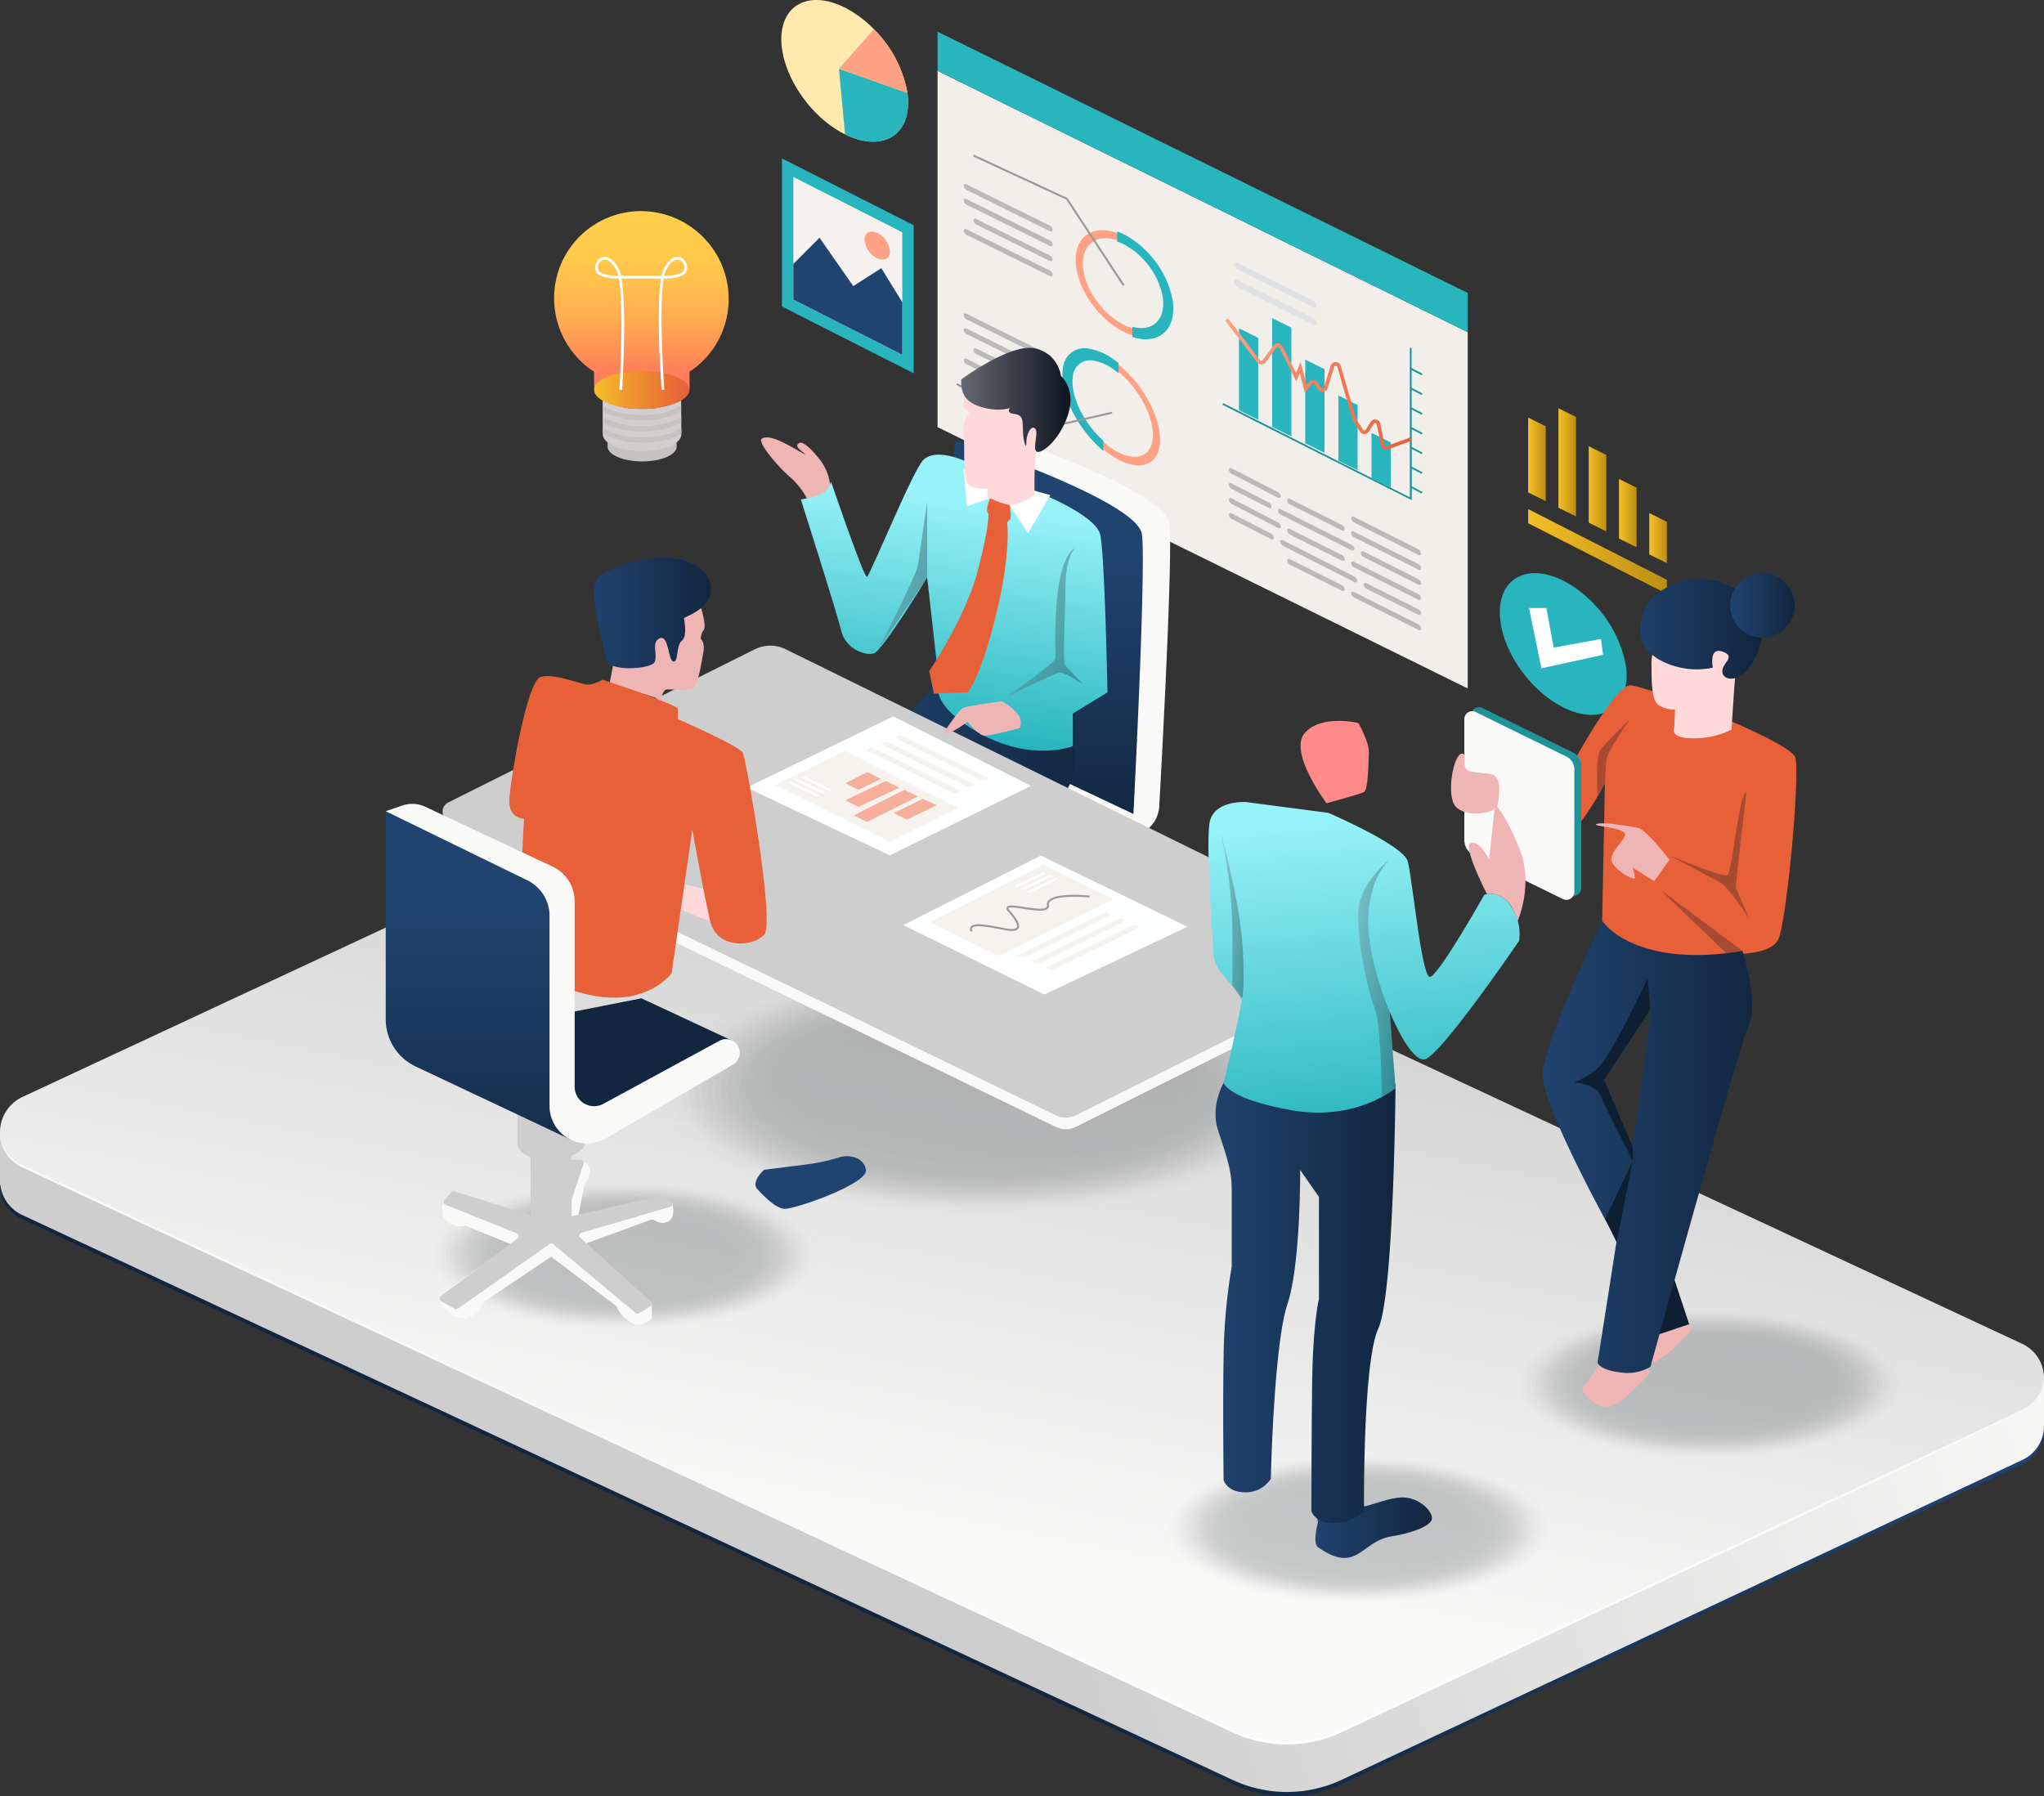 <svg xmlns="http://www.w3.org/2000/svg" xmlns:xlink="http://www.w3.org/1999/xlink" width="433.666" height="381.154" viewBox="0 0 433.666 381.154">
  <rect x="0" y="0" width="433.666" height="381.154" fill="#333333" stroke="none"/>
  <defs>
    <linearGradient id="linear-gradient" x1="0.992" y1="0.429" x2="0.461" y2="0.506" gradientUnits="objectBoundingBox">
      <stop offset="0" stop-color="#204470"/>
      <stop offset="1" stop-color="#12263f"/>
    </linearGradient>
    <linearGradient id="linear-gradient-2" x1="0.992" y1="0.429" x2="0.461" y2="0.506" gradientUnits="objectBoundingBox">
      <stop offset="0" stop-color="#f9f9f8"/>
      <stop offset="1" stop-color="#cecece"/>
    </linearGradient>
    <linearGradient id="linear-gradient-3" x1="0.392" y1="0.763" x2="0.646" y2="0.149" xlink:href="#linear-gradient-2"/>
    <linearGradient id="linear-gradient-4" x1="0.5" y1="0.605" x2="0.5" y2="0.963" gradientUnits="objectBoundingBox">
      <stop offset="0" stop-color="#f9f9f8"/>
      <stop offset="1" stop-color="#fff"/>
    </linearGradient>
    <linearGradient id="linear-gradient-5" x1="86.962" y1="0.5" x2="87.962" y2="0.5" xlink:href="#linear-gradient"/>
    <linearGradient id="linear-gradient-6" x1="76.18" y1="0.847" x2="75.723" y2="0.185" xlink:href="#linear-gradient"/>
    <linearGradient id="linear-gradient-7" x1="16.648" y1="0.5" x2="17.648" y2="0.5" gradientUnits="objectBoundingBox">
      <stop offset="0" stop-color="#f2efeb"/>
      <stop offset="1" stop-color="#f9f9f8"/>
    </linearGradient>
    <linearGradient id="linear-gradient-8" x1="453.87" y1="0.144" x2="455.106" y2="1.269" gradientUnits="objectBoundingBox">
      <stop offset="0" stop-color="#28b5bd"/>
      <stop offset="1" stop-color="#209299"/>
    </linearGradient>
    <linearGradient id="linear-gradient-9" x1="450.474" y1="0.26" x2="451.709" y2="1.13" xlink:href="#linear-gradient-8"/>
    <linearGradient id="linear-gradient-10" x1="446.794" y1="-0.022" x2="448.03" y2="1.083" xlink:href="#linear-gradient-8"/>
    <linearGradient id="linear-gradient-11" x1="443.136" y1="-0.391" x2="444.372" y2="0.986" xlink:href="#linear-gradient-8"/>
    <linearGradient id="linear-gradient-12" x1="439.467" y1="-1.058" x2="440.703" y2="0.822" xlink:href="#linear-gradient-8"/>
    <linearGradient id="linear-gradient-13" y1="0.5" x2="1" y2="0.5" gradientUnits="objectBoundingBox">
      <stop offset="0" stop-color="#ffa185"/>
      <stop offset="1" stop-color="#e86038"/>
    </linearGradient>
    <linearGradient id="linear-gradient-14" x1="93.607" y1="0.5" x2="94.607" y2="0.5" xlink:href="#linear-gradient-13"/>
    <linearGradient id="linear-gradient-15" x1="159.217" y1="0.5" x2="160.217" y2="0.5" xlink:href="#linear-gradient-8"/>
    <linearGradient id="linear-gradient-16" x1="182.89" y1="-42.425" x2="183.89" y2="-42.425" xlink:href="#linear-gradient-13"/>
    <linearGradient id="linear-gradient-17" x1="312.579" y1="-47.579" x2="313.579" y2="-47.579" xlink:href="#linear-gradient-8"/>
    <linearGradient id="linear-gradient-18" x1="16.648" y1="0.5" x2="17.648" y2="0.5" xlink:href="#linear-gradient-8"/>
    <linearGradient id="linear-gradient-19" x1="81.747" y1="-1.27" x2="82.812" y2="0.826" xlink:href="#linear-gradient-2"/>
    <linearGradient id="linear-gradient-20" x1="0.5" y1="0.33" x2="0.5" y2="1.039" xlink:href="#linear-gradient"/>
    <linearGradient id="linear-gradient-21" x1="0" y1="0.5" x2="1" y2="0.5" xlink:href="#linear-gradient"/>
    <linearGradient id="linear-gradient-22" y1="0.5" x2="1" y2="0.5" gradientUnits="objectBoundingBox">
      <stop offset="0" stop-color="#f6bf28"/>
      <stop offset="1" stop-color="#bd8e12"/>
    </linearGradient>
    <linearGradient id="linear-gradient-29" x1="10.144" y1="0.878" x2="10.547" y2="0.389" xlink:href="#linear-gradient-2"/>
    <linearGradient id="linear-gradient-30" x1="10.838" y1="-0.193" x2="10.207" y2="0.952" xlink:href="#linear-gradient-2"/>
    <linearGradient id="linear-gradient-31" x1="0.545" y1="0.156" x2="0.439" y2="0.909" gradientUnits="objectBoundingBox">
      <stop offset="0" stop-color="#98f2f9"/>
      <stop offset="1" stop-color="#28b5bd"/>
    </linearGradient>
    <linearGradient id="linear-gradient-32" x1="140.753" y1="0.54" x2="139.601" y2="0.421" gradientUnits="objectBoundingBox">
      <stop offset="0" stop-color="#ffd9d9"/>
      <stop offset="1" stop-color="#efb4b4"/>
    </linearGradient>
    <linearGradient id="linear-gradient-33" y1="0.5" x2="1" y2="0.5" gradientUnits="objectBoundingBox">
      <stop offset="0" stop-color="#676872"/>
      <stop offset="1" stop-color="#111623"/>
    </linearGradient>
    <linearGradient id="linear-gradient-35" x1="-0.486" y1="0.538" x2="-1.738" y2="0.462" xlink:href="#linear-gradient-32"/>
    <linearGradient id="linear-gradient-37" x1="114.974" y1="1.138" x2="113.557" y2="-0.238" xlink:href="#linear-gradient-13"/>
    <linearGradient id="linear-gradient-38" x1="107.265" y1="-120.81" x2="105.665" y2="-121.13" xlink:href="#linear-gradient-32"/>
    <linearGradient id="linear-gradient-39" x1="68.434" y1="0.431" x2="69.19" y2="0.521" xlink:href="#linear-gradient-2"/>
    <linearGradient id="linear-gradient-40" x1="69.654" y1="0.5" x2="68.97" y2="0.5" xlink:href="#linear-gradient-2"/>
    <linearGradient id="linear-gradient-41" x1="391.085" y1="0.5" x2="390.402" y2="0.5" xlink:href="#linear-gradient-2"/>
    <linearGradient id="linear-gradient-42" x1="238.571" y1="0.5" x2="237.888" y2="0.5" xlink:href="#linear-gradient-2"/>
    <linearGradient id="linear-gradient-43" x1="63.936" y1="0.5" x2="64.936" y2="0.5" xlink:href="#linear-gradient-8"/>
    <linearGradient id="linear-gradient-44" x1="100.627" y1="0.5" x2="101.627" y2="0.5" xlink:href="#linear-gradient-32"/>
    <linearGradient id="linear-gradient-45" x1="72.397" y1="0.5" x2="73.397" y2="0.5" xlink:href="#linear-gradient-8"/>
    <linearGradient id="linear-gradient-46" x1="87.839" y1="0.5" x2="88.839" y2="0.5" xlink:href="#linear-gradient"/>
    <linearGradient id="linear-gradient-47" x1="373.132" y1="0.5" x2="374.133" y2="0.5" xlink:href="#linear-gradient-13"/>
    <linearGradient id="linear-gradient-48" x1="137.062" y1="0.5" x2="138.062" y2="0.5" xlink:href="#linear-gradient-8"/>
    <linearGradient id="linear-gradient-49" x1="138.428" y1="0.5" x2="139.428" y2="0.5" xlink:href="#linear-gradient-13"/>
    <linearGradient id="linear-gradient-50" x1="99.811" y1="2.712" x2="99.166" y2="1.251" xlink:href="#linear-gradient-32"/>
    <linearGradient id="linear-gradient-52" x1="-57.926" y1="0.5" x2="-56.926" y2="0.5" xlink:href="#linear-gradient-32"/>
    <linearGradient id="linear-gradient-54" x1="-57.926" y1="0.5" x2="-56.926" y2="0.5" xlink:href="#linear-gradient-32"/>
    <linearGradient id="linear-gradient-55" x1="-16.734" y1="0.5" x2="-15.734" y2="0.5" xlink:href="#linear-gradient-13"/>
    <linearGradient id="linear-gradient-56" x1="-53.585" y1="0.5" x2="-52.585" y2="0.5" xlink:href="#linear-gradient-32"/>
    <linearGradient id="linear-gradient-57" x1="-41.865" y1="0.595" x2="-42.987" y2="0.419" xlink:href="#linear-gradient-32"/>
    <linearGradient id="linear-gradient-58" y1="0.5" x2="1" y2="0.5" gradientUnits="objectBoundingBox">
      <stop offset="0" stop-color="#204470"/>
      <stop offset="0.995" stop-color="#12263f"/>
    </linearGradient>
    <linearGradient id="linear-gradient-60" x1="-35.841" y1="0.5" x2="-34.841" y2="0.5" gradientUnits="objectBoundingBox">
      <stop offset="0" stop-color="#98f2f9"/>
      <stop offset="1" stop-color="#209299"/>
    </linearGradient>
    <linearGradient id="linear-gradient-61" x1="-35.841" y1="0.5" x2="-34.841" y2="0.5" xlink:href="#linear-gradient-7"/>
    <linearGradient id="linear-gradient-62" x1="-125.813" y1="-29.645" x2="-124.685" y2="-29.645" xlink:href="#linear-gradient-32"/>
    <linearGradient id="linear-gradient-63" x1="-49.541" y1="0.5" x2="-48.541" y2="0.5" xlink:href="#linear-gradient-33"/>
    <linearGradient id="linear-gradient-64" x1="-118.771" y1="0.5" x2="-117.771" y2="0.5" xlink:href="#linear-gradient-33"/>
    <linearGradient id="linear-gradient-66" x1="-47.706" y1="0.5" x2="-46.706" y2="0.5" xlink:href="#linear-gradient-33"/>
    <linearGradient id="linear-gradient-71" x1="0.468" y1="0.049" x2="0.56" y2="1.045" xlink:href="#linear-gradient-31"/>
    <linearGradient id="linear-gradient-73" x1="0" y1="0.5" x2="1" y2="0.5" xlink:href="#linear-gradient-33"/>
    <linearGradient id="linear-gradient-74" x1="523.271" y1="0.433" x2="522.447" y2="0.56" xlink:href="#linear-gradient-32"/>
    <linearGradient id="linear-gradient-75" x1="4.797" y1="-3.523" x2="5.79" y2="-3.523" gradientUnits="objectBoundingBox">
      <stop offset="0" stop-color="#ff8a8a"/>
      <stop offset="1" stop-color="#ffc2c2"/>
    </linearGradient>
    <linearGradient id="linear-gradient-77" x1="39.509" y1="1.097" x2="38.841" y2="-0.147" xlink:href="#linear-gradient-13"/>
    <linearGradient id="linear-gradient-78" x1="0.5" y1="0.315" x2="0.5" y2="1.228" xlink:href="#linear-gradient"/>
    <linearGradient id="linear-gradient-79" x1="45.382" y1="-1.453" x2="45.892" y2="0.847" xlink:href="#linear-gradient-2"/>
    <linearGradient id="linear-gradient-80" x1="1.879" y1="0.289" x2="2.877" y2="0.289" gradientUnits="objectBoundingBox">
      <stop offset="0" stop-color="#c7c2c2"/>
      <stop offset="1" stop-color="#868585"/>
    </linearGradient>
    <linearGradient id="linear-gradient-81" x1="1.655" y1="0.314" x2="2.653" y2="0.314" gradientUnits="objectBoundingBox">
      <stop offset="0" stop-color="#d3cdcd"/>
      <stop offset="0.99" stop-color="#f6f5f5"/>
    </linearGradient>
    <linearGradient id="linear-gradient-82" x1="0.5" y1="0.037" x2="0.5" y2="0.799" gradientUnits="objectBoundingBox">
      <stop offset="0" stop-color="#ffce4a"/>
      <stop offset="0.232" stop-color="#ffca4a"/>
      <stop offset="0.456" stop-color="#ffbe4d"/>
      <stop offset="0.677" stop-color="#ffab51"/>
      <stop offset="0.894" stop-color="#ff9056"/>
      <stop offset="1" stop-color="#ff805a"/>
    </linearGradient>
    <linearGradient id="linear-gradient-83" x1="1.658" y1="-0.175" x2="2.657" y2="-0.175" xlink:href="#linear-gradient-80"/>
    <linearGradient id="linear-gradient-84" x1="1.657" y1="-0.174" x2="2.657" y2="-0.174" xlink:href="#linear-gradient-80"/>
    <linearGradient id="linear-gradient-85" x1="1.656" y1="-0.173" x2="2.656" y2="-0.173" xlink:href="#linear-gradient-80"/>
    <linearGradient id="linear-gradient-86" y1="0.5" x2="1" y2="0.5" gradientUnits="objectBoundingBox">
      <stop offset="0" stop-color="#f6bf28"/>
      <stop offset="0.302" stop-color="#f19e2d"/>
      <stop offset="0.766" stop-color="#ea7135"/>
      <stop offset="1" stop-color="#e86038"/>
    </linearGradient>
  </defs>
  <g id="banner-princiapal" transform="translate(890.821 1030.439)">
    <g id="Group_110122" data-name="Group 110122" transform="translate(-890.821 -868.135)">
      <path id="Path_168374" data-name="Path 168374" d="M-462.543-679l-258.019-120.4a22.267,22.267,0,0,0-18.811-.029l-145.641,67.911-5.807-1.572v10.619l.072.02a8.115,8.115,0,0,0,4.68,6.365l256.708,119.835a27.329,27.329,0,0,0,23.182,0l144.407-67.867a7.906,7.906,0,0,0,4.608-7.139l.008,0V-681.73Z" transform="translate(890.821 812.517)" fill="url(#linear-gradient)"/>
      <path id="Path_168375" data-name="Path 168375" d="M-462.543-680.192l-258.019-120.4a22.266,22.266,0,0,0-18.811-.028l-145.641,67.911-5.807-1.572v10.619l.072.021a8.113,8.113,0,0,0,4.68,6.364l256.708,119.836a27.332,27.332,0,0,0,23.182,0l144.407-67.868a7.906,7.906,0,0,0,4.608-7.138l.008,0v-10.472Z" transform="translate(890.821 812.807)" fill="url(#linear-gradient-2)"/>
      <path id="Path_168376" data-name="Path 168376" d="M-886.07-730.642l256.708,119.836a27.33,27.33,0,0,0,23.182,0l144.407-67.867a8.018,8.018,0,0,0,0-14.524L-720.561-813.956a22.268,22.268,0,0,0-18.811-.028l-146.673,68.39A8.248,8.248,0,0,0-886.07-730.642Z" transform="translate(890.821 816.054)" fill="url(#linear-gradient-3)"/>
      <path id="Path_168377" data-name="Path 168377" d="M-461.77-654.258l-144.407,67.868a27.33,27.33,0,0,1-23.182,0L-886.068-706.223a8.132,8.132,0,0,1-4.743-7.217,8.148,8.148,0,0,0,4.743,7.726L-629.36-585.878a27.329,27.329,0,0,0,23.182,0l144.407-67.867a7.923,7.923,0,0,0,4.608-7.515A7.9,7.9,0,0,1-461.77-654.258Z" transform="translate(890.82 791.126)" fill="url(#linear-gradient-4)"/>
    </g>
    <g id="Group_110123" data-name="Group 110123" transform="translate(-644.287 -721.905)" opacity="0.2">
      <ellipse id="Ellipse_5379" data-name="Ellipse 5379" cx="41.651" cy="15.956" rx="41.651" ry="15.956" fill="#010a0f" opacity="0"/>
      <ellipse id="Ellipse_5380" data-name="Ellipse 5380" cx="40.834" cy="15.643" rx="40.834" ry="15.643" transform="translate(0.817 0.313)" fill="#010a0f" opacity="0.018"/>
      <ellipse id="Ellipse_5381" data-name="Ellipse 5381" cx="40.017" cy="15.33" rx="40.017" ry="15.33" transform="translate(1.635 0.626)" fill="#010a0f" opacity="0.036"/>
      <ellipse id="Ellipse_5382" data-name="Ellipse 5382" cx="39.199" cy="15.017" rx="39.199" ry="15.017" transform="translate(2.452 0.939)" fill="#010a0f" opacity="0.054"/>
      <ellipse id="Ellipse_5383" data-name="Ellipse 5383" cx="38.382" cy="14.704" rx="38.382" ry="14.704" transform="translate(3.269 1.252)" fill="#010a0f" opacity="0.071"/>
      <ellipse id="Ellipse_5384" data-name="Ellipse 5384" cx="37.565" cy="14.391" rx="37.565" ry="14.391" transform="translate(4.087 1.566)" fill="#010a0f" opacity="0.089"/>
      <ellipse id="Ellipse_5385" data-name="Ellipse 5385" cx="36.748" cy="14.078" rx="36.748" ry="14.078" transform="translate(4.904 1.879)" fill="#010a0f" opacity="0.107"/>
      <ellipse id="Ellipse_5386" data-name="Ellipse 5386" cx="35.93" cy="13.764" rx="35.93" ry="13.764" transform="translate(5.721 2.192)" fill="#010a0f" opacity="0.125"/>
      <ellipse id="Ellipse_5387" data-name="Ellipse 5387" cx="35.113" cy="13.451" rx="35.113" ry="13.451" transform="translate(6.539 2.505)" fill="#010a0f" opacity="0.143"/>
      <ellipse id="Ellipse_5388" data-name="Ellipse 5388" cx="34.296" cy="13.138" rx="34.296" ry="13.138" transform="translate(7.356 2.818)" fill="#010a0f" opacity="0.161"/>
      <ellipse id="Ellipse_5389" data-name="Ellipse 5389" cx="33.478" cy="12.825" rx="33.478" ry="12.825" transform="translate(8.173 3.131)" fill="#010a0f" opacity="0.179"/>
      <ellipse id="Ellipse_5390" data-name="Ellipse 5390" cx="32.661" cy="12.512" rx="32.661" ry="12.512" transform="translate(8.99 3.444)" fill="#010a0f" opacity="0.196"/>
      <ellipse id="Ellipse_5391" data-name="Ellipse 5391" cx="31.844" cy="12.199" rx="31.844" ry="12.199" transform="translate(9.808 3.757)" fill="#010a0f" opacity="0.214"/>
      <ellipse id="Ellipse_5392" data-name="Ellipse 5392" cx="31.026" cy="11.886" rx="31.026" ry="11.886" transform="translate(10.625 4.07)" fill="#010a0f" opacity="0.232"/>
      <ellipse id="Ellipse_5393" data-name="Ellipse 5393" cx="30.209" cy="11.573" rx="30.209" ry="11.573" transform="translate(11.442 4.383)" fill="#010a0f" opacity="0.25"/>
      <ellipse id="Ellipse_5394" data-name="Ellipse 5394" cx="29.392" cy="11.26" rx="29.392" ry="11.26" transform="translate(12.26 4.697)" fill="#010a0f" opacity="0.268"/>
      <ellipse id="Ellipse_5395" data-name="Ellipse 5395" cx="28.574" cy="10.947" rx="28.574" ry="10.947" transform="translate(13.077 5.01)" fill="#010a0f" opacity="0.286"/>
      <ellipse id="Ellipse_5396" data-name="Ellipse 5396" cx="27.757" cy="10.633" rx="27.757" ry="10.633" transform="translate(13.894 5.323)" fill="#010a0f" opacity="0.304"/>
      <ellipse id="Ellipse_5397" data-name="Ellipse 5397" cx="26.94" cy="10.32" rx="26.94" ry="10.32" transform="translate(14.712 5.636)" fill="#010a0f" opacity="0.321"/>
      <ellipse id="Ellipse_5398" data-name="Ellipse 5398" cx="26.122" cy="10.007" rx="26.122" ry="10.007" transform="translate(15.529 5.949)" fill="#010a0f" opacity="0.339"/>
      <ellipse id="Ellipse_5399" data-name="Ellipse 5399" cx="25.305" cy="9.694" rx="25.305" ry="9.694" transform="translate(16.346 6.262)" fill="#010a0f" opacity="0.357"/>
      <ellipse id="Ellipse_5400" data-name="Ellipse 5400" cx="24.488" cy="9.381" rx="24.488" ry="9.381" transform="translate(17.164 6.575)" fill="#010a0f" opacity="0.375"/>
      <ellipse id="Ellipse_5401" data-name="Ellipse 5401" cx="23.671" cy="9.068" rx="23.671" ry="9.068" transform="translate(17.981 6.888)" fill="#010a0f" opacity="0.393"/>
      <ellipse id="Ellipse_5402" data-name="Ellipse 5402" cx="22.853" cy="8.755" rx="22.853" ry="8.755" transform="translate(18.798 7.201)" fill="#010a0f" opacity="0.411"/>
      <ellipse id="Ellipse_5403" data-name="Ellipse 5403" cx="22.036" cy="8.442" rx="22.036" ry="8.442" transform="translate(19.615 7.514)" fill="#010a0f" opacity="0.429"/>
      <ellipse id="Ellipse_5404" data-name="Ellipse 5404" cx="21.219" cy="8.129" rx="21.219" ry="8.129" transform="translate(20.433 7.828)" fill="#010a0f" opacity="0.446"/>
      <ellipse id="Ellipse_5405" data-name="Ellipse 5405" cx="20.401" cy="7.815" rx="20.401" ry="7.815" transform="translate(21.25 8.141)" fill="#010a0f" opacity="0.464"/>
      <ellipse id="Ellipse_5406" data-name="Ellipse 5406" cx="19.584" cy="7.502" rx="19.584" ry="7.502" transform="translate(22.067 8.454)" fill="#010a0f" opacity="0.482"/>
      <ellipse id="Ellipse_5407" data-name="Ellipse 5407" cx="18.767" cy="7.189" rx="18.767" ry="7.189" transform="translate(22.885 8.767)" fill="#010a0f" opacity="0.5"/>
    </g>
    <g id="Group_110124" data-name="Group 110124" transform="translate(-569.822 -752.706)" opacity="0.2">
      <ellipse id="Ellipse_5408" data-name="Ellipse 5408" cx="41.651" cy="15.956" rx="41.651" ry="15.956" transform="translate(0 0)" fill="#010a0f" opacity="0"/>
      <ellipse id="Ellipse_5409" data-name="Ellipse 5409" cx="40.834" cy="15.643" rx="40.834" ry="15.643" transform="translate(0.817 0.313)" fill="#010a0f" opacity="0.018"/>
      <ellipse id="Ellipse_5410" data-name="Ellipse 5410" cx="40.017" cy="15.33" rx="40.017" ry="15.33" transform="translate(1.635 0.626)" fill="#010a0f" opacity="0.036"/>
      <ellipse id="Ellipse_5411" data-name="Ellipse 5411" cx="39.199" cy="15.017" rx="39.199" ry="15.017" transform="translate(2.452 0.939)" fill="#010a0f" opacity="0.054"/>
      <ellipse id="Ellipse_5412" data-name="Ellipse 5412" cx="38.382" cy="14.704" rx="38.382" ry="14.704" transform="translate(3.269 1.252)" fill="#010a0f" opacity="0.071"/>
      <ellipse id="Ellipse_5413" data-name="Ellipse 5413" cx="37.565" cy="14.391" rx="37.565" ry="14.391" transform="translate(4.087 1.566)" fill="#010a0f" opacity="0.089"/>
      <ellipse id="Ellipse_5414" data-name="Ellipse 5414" cx="36.748" cy="14.078" rx="36.748" ry="14.078" transform="translate(4.904 1.879)" fill="#010a0f" opacity="0.107"/>
      <ellipse id="Ellipse_5415" data-name="Ellipse 5415" cx="35.93" cy="13.764" rx="35.93" ry="13.764" transform="translate(5.721 2.192)" fill="#010a0f" opacity="0.125"/>
      <ellipse id="Ellipse_5416" data-name="Ellipse 5416" cx="35.113" cy="13.451" rx="35.113" ry="13.451" transform="translate(6.539 2.505)" fill="#010a0f" opacity="0.143"/>
      <ellipse id="Ellipse_5417" data-name="Ellipse 5417" cx="34.296" cy="13.138" rx="34.296" ry="13.138" transform="translate(7.356 2.818)" fill="#010a0f" opacity="0.161"/>
      <ellipse id="Ellipse_5418" data-name="Ellipse 5418" cx="33.478" cy="12.825" rx="33.478" ry="12.825" transform="translate(8.173 3.131)" fill="#010a0f" opacity="0.179"/>
      <ellipse id="Ellipse_5419" data-name="Ellipse 5419" cx="32.661" cy="12.512" rx="32.661" ry="12.512" transform="translate(8.99 3.444)" fill="#010a0f" opacity="0.196"/>
      <ellipse id="Ellipse_5420" data-name="Ellipse 5420" cx="31.844" cy="12.199" rx="31.844" ry="12.199" transform="translate(9.808 3.757)" fill="#010a0f" opacity="0.214"/>
      <ellipse id="Ellipse_5421" data-name="Ellipse 5421" cx="31.026" cy="11.886" rx="31.026" ry="11.886" transform="translate(10.625 4.07)" fill="#010a0f" opacity="0.232"/>
      <ellipse id="Ellipse_5422" data-name="Ellipse 5422" cx="30.209" cy="11.573" rx="30.209" ry="11.573" transform="translate(11.442 4.383)" fill="#010a0f" opacity="0.25"/>
      <ellipse id="Ellipse_5423" data-name="Ellipse 5423" cx="29.392" cy="11.26" rx="29.392" ry="11.26" transform="translate(12.26 4.697)" fill="#010a0f" opacity="0.268"/>
      <ellipse id="Ellipse_5424" data-name="Ellipse 5424" cx="28.574" cy="10.947" rx="28.574" ry="10.947" transform="translate(13.077 5.01)" fill="#010a0f" opacity="0.286"/>
      <ellipse id="Ellipse_5425" data-name="Ellipse 5425" cx="27.757" cy="10.633" rx="27.757" ry="10.633" transform="translate(13.894 5.323)" fill="#010a0f" opacity="0.304"/>
      <ellipse id="Ellipse_5426" data-name="Ellipse 5426" cx="26.94" cy="10.32" rx="26.94" ry="10.32" transform="translate(14.712 5.636)" fill="#010a0f" opacity="0.321"/>
      <ellipse id="Ellipse_5427" data-name="Ellipse 5427" cx="26.122" cy="10.007" rx="26.122" ry="10.007" transform="translate(15.529 5.949)" fill="#010a0f" opacity="0.339"/>
      <ellipse id="Ellipse_5428" data-name="Ellipse 5428" cx="25.305" cy="9.694" rx="25.305" ry="9.694" transform="translate(16.346 6.262)" fill="#010a0f" opacity="0.357"/>
      <ellipse id="Ellipse_5429" data-name="Ellipse 5429" cx="24.488" cy="9.381" rx="24.488" ry="9.381" transform="translate(17.164 6.575)" fill="#010a0f" opacity="0.375"/>
      <ellipse id="Ellipse_5430" data-name="Ellipse 5430" cx="23.671" cy="9.068" rx="23.671" ry="9.068" transform="translate(17.981 6.888)" fill="#010a0f" opacity="0.393"/>
      <ellipse id="Ellipse_5431" data-name="Ellipse 5431" cx="22.853" cy="8.755" rx="22.853" ry="8.755" transform="translate(18.798 7.201)" fill="#010a0f" opacity="0.411"/>
      <ellipse id="Ellipse_5432" data-name="Ellipse 5432" cx="22.036" cy="8.442" rx="22.036" ry="8.442" transform="translate(19.616 7.514)" fill="#010a0f" opacity="0.429"/>
      <ellipse id="Ellipse_5433" data-name="Ellipse 5433" cx="21.219" cy="8.129" rx="21.219" ry="8.129" transform="translate(20.433 7.828)" fill="#010a0f" opacity="0.446"/>
      <ellipse id="Ellipse_5434" data-name="Ellipse 5434" cx="20.401" cy="7.815" rx="20.401" ry="7.815" transform="translate(21.25 8.141)" fill="#010a0f" opacity="0.464"/>
      <ellipse id="Ellipse_5435" data-name="Ellipse 5435" cx="19.584" cy="7.502" rx="19.584" ry="7.502" transform="translate(22.067 8.454)" fill="#010a0f" opacity="0.482"/>
      <ellipse id="Ellipse_5436" data-name="Ellipse 5436" cx="18.767" cy="7.189" rx="18.767" ry="7.189" transform="translate(22.885 8.767)" fill="#010a0f" opacity="0.5"/>
    </g>
    <g id="Group_110125" data-name="Group 110125" transform="translate(-800.288 -779.925)" opacity="0.2">
      <ellipse id="Ellipse_5437" data-name="Ellipse 5437" cx="41.651" cy="15.956" rx="41.651" ry="15.956" fill="#010a0f" opacity="0"/>
      <ellipse id="Ellipse_5438" data-name="Ellipse 5438" cx="40.834" cy="15.643" rx="40.834" ry="15.643" transform="translate(0.817 0.313)" fill="#010a0f" opacity="0.018"/>
      <ellipse id="Ellipse_5439" data-name="Ellipse 5439" cx="40.017" cy="15.33" rx="40.017" ry="15.33" transform="translate(1.635 0.626)" fill="#010a0f" opacity="0.036"/>
      <ellipse id="Ellipse_5440" data-name="Ellipse 5440" cx="39.199" cy="15.017" rx="39.199" ry="15.017" transform="translate(2.452 0.939)" fill="#010a0f" opacity="0.054"/>
      <ellipse id="Ellipse_5441" data-name="Ellipse 5441" cx="38.382" cy="14.704" rx="38.382" ry="14.704" transform="translate(3.269 1.252)" fill="#010a0f" opacity="0.071"/>
      <ellipse id="Ellipse_5442" data-name="Ellipse 5442" cx="37.565" cy="14.391" rx="37.565" ry="14.391" transform="translate(4.087 1.566)" fill="#010a0f" opacity="0.089"/>
      <ellipse id="Ellipse_5443" data-name="Ellipse 5443" cx="36.748" cy="14.078" rx="36.748" ry="14.078" transform="translate(4.904 1.879)" fill="#010a0f" opacity="0.107"/>
      <ellipse id="Ellipse_5444" data-name="Ellipse 5444" cx="35.93" cy="13.764" rx="35.93" ry="13.764" transform="translate(5.721 2.192)" fill="#010a0f" opacity="0.125"/>
      <ellipse id="Ellipse_5445" data-name="Ellipse 5445" cx="35.113" cy="13.451" rx="35.113" ry="13.451" transform="translate(6.539 2.505)" fill="#010a0f" opacity="0.143"/>
      <ellipse id="Ellipse_5446" data-name="Ellipse 5446" cx="34.296" cy="13.138" rx="34.296" ry="13.138" transform="translate(7.356 2.818)" fill="#010a0f" opacity="0.161"/>
      <ellipse id="Ellipse_5447" data-name="Ellipse 5447" cx="33.478" cy="12.825" rx="33.478" ry="12.825" transform="translate(8.173 3.131)" fill="#010a0f" opacity="0.179"/>
      <ellipse id="Ellipse_5448" data-name="Ellipse 5448" cx="32.661" cy="12.512" rx="32.661" ry="12.512" transform="translate(8.99 3.444)" fill="#010a0f" opacity="0.196"/>
      <ellipse id="Ellipse_5449" data-name="Ellipse 5449" cx="31.844" cy="12.199" rx="31.844" ry="12.199" transform="translate(9.808 3.757)" fill="#010a0f" opacity="0.214"/>
      <ellipse id="Ellipse_5450" data-name="Ellipse 5450" cx="31.026" cy="11.886" rx="31.026" ry="11.886" transform="translate(10.625 4.07)" fill="#010a0f" opacity="0.232"/>
      <ellipse id="Ellipse_5451" data-name="Ellipse 5451" cx="30.209" cy="11.573" rx="30.209" ry="11.573" transform="translate(11.442 4.383)" fill="#010a0f" opacity="0.25"/>
      <ellipse id="Ellipse_5452" data-name="Ellipse 5452" cx="29.392" cy="11.26" rx="29.392" ry="11.26" transform="translate(12.26 4.697)" fill="#010a0f" opacity="0.268"/>
      <ellipse id="Ellipse_5453" data-name="Ellipse 5453" cx="28.574" cy="10.947" rx="28.574" ry="10.947" transform="translate(13.077 5.01)" fill="#010a0f" opacity="0.286"/>
      <ellipse id="Ellipse_5454" data-name="Ellipse 5454" cx="27.757" cy="10.633" rx="27.757" ry="10.633" transform="translate(13.894 5.323)" fill="#010a0f" opacity="0.304"/>
      <ellipse id="Ellipse_5455" data-name="Ellipse 5455" cx="26.94" cy="10.32" rx="26.94" ry="10.32" transform="translate(14.712 5.636)" fill="#010a0f" opacity="0.321"/>
      <ellipse id="Ellipse_5456" data-name="Ellipse 5456" cx="26.122" cy="10.007" rx="26.122" ry="10.007" transform="translate(15.529 5.949)" fill="#010a0f" opacity="0.339"/>
      <ellipse id="Ellipse_5457" data-name="Ellipse 5457" cx="25.305" cy="9.694" rx="25.305" ry="9.694" transform="translate(16.346 6.262)" fill="#010a0f" opacity="0.357"/>
      <ellipse id="Ellipse_5458" data-name="Ellipse 5458" cx="24.488" cy="9.381" rx="24.488" ry="9.381" transform="translate(17.164 6.575)" fill="#010a0f" opacity="0.375"/>
      <ellipse id="Ellipse_5459" data-name="Ellipse 5459" cx="23.671" cy="9.068" rx="23.671" ry="9.068" transform="translate(17.981 6.888)" fill="#010a0f" opacity="0.393"/>
      <ellipse id="Ellipse_5460" data-name="Ellipse 5460" cx="22.853" cy="8.755" rx="22.853" ry="8.755" transform="translate(18.798 7.201)" fill="#010a0f" opacity="0.411"/>
      <ellipse id="Ellipse_5461" data-name="Ellipse 5461" cx="22.036" cy="8.442" rx="22.036" ry="8.442" transform="translate(19.616 7.514)" fill="#010a0f" opacity="0.429"/>
      <ellipse id="Ellipse_5462" data-name="Ellipse 5462" cx="21.219" cy="8.129" rx="21.219" ry="8.129" transform="translate(20.433 7.828)" fill="#010a0f" opacity="0.446"/>
      <ellipse id="Ellipse_5463" data-name="Ellipse 5463" cx="20.401" cy="7.815" rx="20.401" ry="7.815" transform="translate(21.25 8.141)" fill="#010a0f" opacity="0.464"/>
      <ellipse id="Ellipse_5464" data-name="Ellipse 5464" cx="19.584" cy="7.502" rx="19.584" ry="7.502" transform="translate(22.067 8.454)" fill="#010a0f" opacity="0.482"/>
      <ellipse id="Ellipse_5465" data-name="Ellipse 5465" cx="18.767" cy="7.189" rx="18.767" ry="7.189" transform="translate(22.885 8.767)" fill="#010a0f" opacity="0.5"/>
    </g>
    <g id="Group_110126" data-name="Group 110126" transform="translate(-751.564 -825.466)" opacity="0.2">
      <ellipse id="Ellipse_5466" data-name="Ellipse 5466" cx="69.307" cy="26.551" rx="69.307" ry="26.551" fill="#010a0f" opacity="0"/>
      <ellipse id="Ellipse_5467" data-name="Ellipse 5467" cx="67.947" cy="26.03" rx="67.947" ry="26.03" transform="translate(1.36 0.521)" fill="#010a0f" opacity="0.018"/>
      <ellipse id="Ellipse_5468" data-name="Ellipse 5468" cx="66.587" cy="25.509" rx="66.587" ry="25.509" transform="translate(2.72 1.042)" fill="#010a0f" opacity="0.036"/>
      <ellipse id="Ellipse_5469" data-name="Ellipse 5469" cx="65.227" cy="24.988" rx="65.227" ry="24.988" transform="translate(4.08 1.563)" fill="#010a0f" opacity="0.054"/>
      <ellipse id="Ellipse_5470" data-name="Ellipse 5470" cx="63.867" cy="24.467" rx="63.867" ry="24.467" transform="translate(5.44 2.084)" fill="#010a0f" opacity="0.071"/>
      <ellipse id="Ellipse_5471" data-name="Ellipse 5471" cx="62.507" cy="23.946" rx="62.507" ry="23.946" transform="translate(6.8 2.605)" fill="#010a0f" opacity="0.089"/>
      <ellipse id="Ellipse_5472" data-name="Ellipse 5472" cx="61.147" cy="23.425" rx="61.147" ry="23.425" transform="translate(8.16 3.126)" fill="#010a0f" opacity="0.107"/>
      <ellipse id="Ellipse_5473" data-name="Ellipse 5473" cx="59.787" cy="22.904" rx="59.787" ry="22.904" transform="translate(9.52 3.647)" fill="#010a0f" opacity="0.125"/>
      <ellipse id="Ellipse_5474" data-name="Ellipse 5474" cx="58.427" cy="22.383" rx="58.427" ry="22.383" transform="translate(10.88 4.168)" fill="#010a0f" opacity="0.143"/>
      <ellipse id="Ellipse_5475" data-name="Ellipse 5475" cx="57.067" cy="21.862" rx="57.067" ry="21.862" transform="translate(12.24 4.689)" fill="#010a0f" opacity="0.161"/>
      <ellipse id="Ellipse_5476" data-name="Ellipse 5476" cx="55.707" cy="21.341" rx="55.707" ry="21.341" transform="translate(13.6 5.21)" fill="#010a0f" opacity="0.179"/>
      <ellipse id="Ellipse_5477" data-name="Ellipse 5477" cx="54.347" cy="20.82" rx="54.347" ry="20.82" transform="translate(14.96 5.731)" fill="#010a0f" opacity="0.196"/>
      <ellipse id="Ellipse_5478" data-name="Ellipse 5478" cx="52.987" cy="20.299" rx="52.987" ry="20.299" transform="translate(16.32 6.252)" fill="#010a0f" opacity="0.214"/>
      <ellipse id="Ellipse_5479" data-name="Ellipse 5479" cx="51.627" cy="19.778" rx="51.627" ry="19.778" transform="translate(17.68 6.773)" fill="#010a0f" opacity="0.232"/>
      <ellipse id="Ellipse_5480" data-name="Ellipse 5480" cx="50.267" cy="19.257" rx="50.267" ry="19.257" transform="translate(19.04 7.294)" fill="#010a0f" opacity="0.25"/>
      <ellipse id="Ellipse_5481" data-name="Ellipse 5481" cx="48.907" cy="18.736" rx="48.907" ry="18.736" transform="translate(20.4 7.815)" fill="#010a0f" opacity="0.268"/>
      <ellipse id="Ellipse_5482" data-name="Ellipse 5482" cx="47.547" cy="18.215" rx="47.547" ry="18.215" transform="translate(21.76 8.336)" fill="#010a0f" opacity="0.286"/>
      <ellipse id="Ellipse_5483" data-name="Ellipse 5483" cx="46.187" cy="17.694" rx="46.187" ry="17.694" transform="translate(23.12 8.857)" fill="#010a0f" opacity="0.304"/>
      <ellipse id="Ellipse_5484" data-name="Ellipse 5484" cx="44.827" cy="17.173" rx="44.827" ry="17.173" transform="translate(24.48 9.378)" fill="#010a0f" opacity="0.321"/>
      <ellipse id="Ellipse_5485" data-name="Ellipse 5485" cx="43.467" cy="16.652" rx="43.467" ry="16.652" transform="translate(25.84 9.899)" fill="#010a0f" opacity="0.339"/>
      <ellipse id="Ellipse_5486" data-name="Ellipse 5486" cx="42.107" cy="16.131" rx="42.107" ry="16.131" transform="translate(27.2 10.42)" fill="#010a0f" opacity="0.357"/>
      <ellipse id="Ellipse_5487" data-name="Ellipse 5487" cx="40.747" cy="15.61" rx="40.747" ry="15.61" transform="translate(28.56 10.941)" fill="#010a0f" opacity="0.375"/>
      <ellipse id="Ellipse_5488" data-name="Ellipse 5488" cx="39.387" cy="15.089" rx="39.387" ry="15.089" transform="translate(29.92 11.462)" fill="#010a0f" opacity="0.393"/>
      <ellipse id="Ellipse_5489" data-name="Ellipse 5489" cx="38.027" cy="14.568" rx="38.027" ry="14.568" transform="translate(31.28 11.983)" fill="#010a0f" opacity="0.411"/>
      <ellipse id="Ellipse_5490" data-name="Ellipse 5490" cx="36.667" cy="14.047" rx="36.667" ry="14.047" transform="translate(32.64 12.504)" fill="#010a0f" opacity="0.429"/>
      <ellipse id="Ellipse_5491" data-name="Ellipse 5491" cx="35.307" cy="13.526" rx="35.307" ry="13.526" transform="translate(34 13.025)" fill="#010a0f" opacity="0.446"/>
      <ellipse id="Ellipse_5492" data-name="Ellipse 5492" cx="33.947" cy="13.005" rx="33.947" ry="13.005" transform="translate(35.36 13.546)" fill="#010a0f" opacity="0.464"/>
      <ellipse id="Ellipse_5493" data-name="Ellipse 5493" cx="32.587" cy="12.484" rx="32.587" ry="12.484" transform="translate(36.72 14.067)" fill="#010a0f" opacity="0.482"/>
      <ellipse id="Ellipse_5494" data-name="Ellipse 5494" cx="31.227" cy="11.963" rx="31.227" ry="11.963" transform="translate(38.08 14.588)" fill="#010a0f" opacity="0.5"/>
    </g>
    <path id="Path_168378" data-name="Path 168378" d="M-677.271-703.487s-2.923,2.566-1.37,4.179,3.65,3.787,5.514,4.1,18-5.293,17.465-8.277-4.029-3.295-6.048-2.518a42.351,42.351,0,0,1-6.679,1.4Z" transform="translate(-51.435 -78.727)" fill="url(#linear-gradient-5)"/>
    <path id="Path_168379" data-name="Path 168379" d="M-700.462-741.76l-18.983-8.868-26.128,5.144s7.3,18.953,16.381,19.766S-700.462-741.76-700.462-741.76Z" transform="translate(-35.285 -67.974)" fill="url(#linear-gradient-6)"/>
    <g id="Group_110134" data-name="Group 110134" transform="translate(-691.906 -1023.723)">
      <path id="Path_168380" data-name="Path 168380" d="M-515.593-955.13l-112.485-55.453v75.6l112.485,55.453Z" transform="translate(628.078 1018.899)" fill="url(#linear-gradient-7)"/>
      <path id="Path_168381" data-name="Path 168381" d="M-539.514-936.392v17.383l-4.084-2.018v-17.383Z" transform="translate(607.555 1001.366)" fill="url(#linear-gradient-8)"/>
      <path id="Path_168382" data-name="Path 168382" d="M-530.231-939.254v23.09l-4.084-2.018v-23.09Z" transform="translate(605.3 1002.061)" fill="url(#linear-gradient-9)"/>
      <path id="Path_168383" data-name="Path 168383" d="M-520.947-927.613v17.744l-4.084-2.018v-17.744Z" transform="translate(603.045 999.233)" fill="url(#linear-gradient-10)"/>
      <path id="Path_168384" data-name="Path 168384" d="M-511.663-917.568v13.828l-4.084-2.018v-13.828Z" transform="translate(600.789 996.793)" fill="url(#linear-gradient-11)"/>
      <path id="Path_168385" data-name="Path 168385" d="M-502.379-907.1v9.594l-4.084-2.018v-9.594Z" transform="translate(598.534 994.251)" fill="url(#linear-gradient-12)"/>
      <path id="Path_168386" data-name="Path 168386" d="M-548.241-920.87l.173-.339,39.59,19.977v-31.718h.381v4.3l2.3,1.2-.175.336-2.12-1.108v3.756l2.3,1.2-.175.336-2.12-1.108v3.756l2.3,1.2-.175.336-2.12-1.108v3.756l2.3,1.2-.175.336-2.12-1.108v3.756l2.3,1.2-.175.336-2.12-1.108v3.756l2.3,1.2-.175.336-2.12-1.108v3.756l2.3,1.2-.175.336-2.12-1.108v2.5Z" transform="translate(608.683 1000.039)" fill="#209299"/>
      <g id="Group_110127" data-name="Group 110127" transform="translate(61.022 60.837)">
        <path id="Path_168387" data-name="Path 168387" d="M-513.3-913.339a1.106,1.106,0,0,0,.385-.069l4.986-1.83-.261-.714-4.987,1.831a.342.342,0,0,1-.295-.024.346.346,0,0,1-.175-.238l-.936-4.48a1.112,1.112,0,0,0-.9-.873,1.1,1.1,0,0,0-1.143.512l-1.012,1.631a.354.354,0,0,1-.3.168h0a.35.35,0,0,1-.3-.165l-1.448-2.258a.348.348,0,0,1-.042-.092l-3.227-11.186a1.1,1.1,0,0,0-1.064-.807,1.131,1.131,0,0,0-1.077.789l-1.374,4.5a.348.348,0,0,1-.284.247.359.359,0,0,1-.347-.149l-.778-1.117a1.107,1.107,0,0,0-.864-.479,1.092,1.092,0,0,0-.907.4l-.567.674-1.232-4.869-1,2.3-2.862-5.672a1.11,1.11,0,0,0-.9-.609,1.121,1.121,0,0,0-.992.447l-2.318,3.134a.354.354,0,0,1-.282.144.449.449,0,0,1-.285-.14l-6.784-8.874-.6.46,6.784,8.874a1.105,1.105,0,0,0,.886.44h.009a1.106,1.106,0,0,0,.889-.453l2.318-3.134a.331.331,0,0,1,.315-.142.35.35,0,0,1,.287.194l3.6,7.122.753-1.74,1.049,4.144,1.523-1.81a.375.375,0,0,1,.289-.127.357.357,0,0,1,.275.153l.778,1.118a1.12,1.12,0,0,0,1.089.466,1.109,1.109,0,0,0,.895-.776l1.374-4.5a.344.344,0,0,1,.341-.251h0a.343.343,0,0,1,.337.257l3.228,11.184a1.086,1.086,0,0,0,.126.285l1.452,2.266a1.117,1.117,0,0,0,.941.516h.008a1.105,1.105,0,0,0,.94-.527l1.015-1.631a.348.348,0,0,1,.363-.164.349.349,0,0,1,.285.278l.937,4.481a1.116,1.116,0,0,0,.551.748A1.109,1.109,0,0,0-513.3-913.339Z" transform="translate(547.475 941.209)" fill="url(#linear-gradient-13)"/>
      </g>
      <g id="Group_110128" data-name="Group 110128" transform="translate(62.889 48.924)">
        <path id="Path_168388" data-name="Path 168388" d="M-528.134-947.333l-16.178-8.135a1.322,1.322,0,0,1-.7-1.047h0c0-.383.314-.539.7-.347l16.178,8.136a1.32,1.32,0,0,1,.7,1.047h0C-527.437-947.3-527.751-947.141-528.134-947.333Z" transform="translate(545.009 956.945)" fill="#dfe1e5"/>
        <path id="Path_168389" data-name="Path 168389" d="M-528.134-942.439l-16.178-8.135a1.322,1.322,0,0,1-.7-1.048h0c0-.383.314-.539.7-.346l16.178,8.135a1.32,1.32,0,0,1,.7,1.047h0C-527.437-942.4-527.751-942.246-528.134-942.439Z" transform="translate(545.009 955.756)" fill="#dfe1e5"/>
      </g>
      <g id="Group_110129" data-name="Group 110129" transform="translate(61.794 92.569)">
        <path id="Path_168390" data-name="Path 168390" d="M-497.906-877.539l-13.668-6.873a1.116,1.116,0,0,1-.589-.885h0c0-.323.265-.455.589-.292l13.668,6.873a1.116,1.116,0,0,1,.588.885h0C-497.318-877.508-497.583-877.377-497.906-877.539Z" transform="translate(538.125 895.982)" fill="#bababa"/>
        <path id="Path_168391" data-name="Path 168391" d="M-497.906-873.4l-13.668-6.873a1.115,1.115,0,0,1-.589-.884h0c0-.324.265-.456.589-.293l13.668,6.873a1.116,1.116,0,0,1,.588.885h0C-497.318-873.373-497.583-873.242-497.906-873.4Z" transform="translate(538.125 894.978)" fill="#bababa"/>
        <path id="Path_168392" data-name="Path 168392" d="M-518.478-883.933l-11.024-5.515a1.115,1.115,0,0,1-.589-.885h0c0-.324.265-.456.589-.293l11.024,5.515a1.115,1.115,0,0,1,.589.885h0C-517.889-883.9-518.154-883.769-518.478-883.933Z" transform="translate(542.48 897.205)" fill="#bababa"/>
        <path id="Path_168393" data-name="Path 168393" d="M-536.027-892.964l-9.84-5.083a1.115,1.115,0,0,1-.589-.885h0c0-.324.265-.455.589-.292l9.84,5.083a1.116,1.116,0,0,1,.589.884h0C-535.438-892.933-535.7-892.8-536.027-892.964Z" transform="translate(546.456 899.294)" fill="#bababa"/>
        <path id="Path_168394" data-name="Path 168394" d="M-497.244-868.847l-11.6-5.842a1.116,1.116,0,0,1-.589-.884h0c0-.324.265-.456.589-.293l11.6,5.842a1.116,1.116,0,0,1,.588.885h0C-496.655-868.815-496.92-868.684-497.244-868.847Z" transform="translate(537.463 893.62)" fill="#bababa"/>
        <path id="Path_168395" data-name="Path 168395" d="M-517.044-879.006l-15.047-7.577a1.114,1.114,0,0,1-.589-.884h0c0-.324.265-.456.589-.293l15.047,7.577a1.116,1.116,0,0,1,.589.885h0C-516.454-878.974-516.719-878.842-517.044-879.006Z" transform="translate(543.109 896.509)" fill="#bababa"/>
        <path id="Path_168396" data-name="Path 168396" d="M-537.987-889.768l-7.88-4.052a1.116,1.116,0,0,1-.589-.885h0c0-.324.265-.456.589-.292l7.88,4.052a1.116,1.116,0,0,1,.588.884h0C-537.4-889.737-537.663-889.606-537.987-889.768Z" transform="translate(546.456 898.268)" fill="#bababa"/>
        <path id="Path_168397" data-name="Path 168397" d="M-497.906-864.951l-13.668-6.873a1.116,1.116,0,0,1-.589-.885h0c0-.323.265-.455.589-.292l13.668,6.873a1.116,1.116,0,0,1,.588.885h0C-497.318-864.919-497.583-864.788-497.906-864.951Z" transform="translate(538.125 892.924)" fill="#bababa"/>
        <path id="Path_168398" data-name="Path 168398" d="M-518.478-875.479l-11.024-5.515a1.114,1.114,0,0,1-.589-.884h0c0-.324.265-.456.589-.293l11.024,5.515a1.115,1.115,0,0,1,.589.885h0C-517.889-875.448-518.154-875.316-518.478-875.479Z" transform="translate(542.48 895.152)" fill="#bababa"/>
        <path id="Path_168399" data-name="Path 168399" d="M-536.027-884.51l-9.84-5.083a1.115,1.115,0,0,1-.589-.885h0c0-.324.265-.456.589-.293l9.84,5.084a1.116,1.116,0,0,1,.589.884h0C-535.438-884.479-535.7-884.348-536.027-884.51Z" transform="translate(546.456 897.241)" fill="#bababa"/>
        <path id="Path_168400" data-name="Path 168400" d="M-497.055-860.288l-11.016-5.515a1.116,1.116,0,0,1-.588-.884h0c0-.324.265-.456.588-.293l11.016,5.515a1.116,1.116,0,0,1,.588.885h0C-496.466-860.257-496.731-860.125-497.055-860.288Z" transform="translate(537.274 891.461)" fill="#bababa"/>
        <path id="Path_168401" data-name="Path 168401" d="M-516.3-870.155l-15.152-7.688a1.116,1.116,0,0,1-.589-.885h0c0-.324.265-.456.589-.292l15.152,7.687a1.118,1.118,0,0,1,.588.885h0C-515.711-870.124-515.976-869.992-516.3-870.155Z" transform="translate(542.954 894.386)" fill="#bababa"/>
        <path id="Path_168402" data-name="Path 168402" d="M-537.5-881.1l-8.365-4.268a1.115,1.115,0,0,1-.589-.885h0c0-.324.265-.456.589-.293l8.365,4.268a1.115,1.115,0,0,1,.589.884h0C-536.913-881.068-537.178-880.936-537.5-881.1Z" transform="translate(546.456 896.214)" fill="#bababa"/>
        <path id="Path_168403" data-name="Path 168403" d="M-497.906-856.5l-13.668-6.873a1.116,1.116,0,0,1-.589-.885h0c0-.323.265-.455.589-.292l13.668,6.873a1.116,1.116,0,0,1,.588.885h0C-497.318-856.465-497.583-856.334-497.906-856.5Z" transform="translate(538.125 890.87)" fill="#bababa"/>
        <path id="Path_168404" data-name="Path 168404" d="M-518.478-867.025-529.5-872.54a1.115,1.115,0,0,1-.589-.884h0c0-.324.265-.456.589-.293l11.024,5.515a1.115,1.115,0,0,1,.589.885h0C-517.889-866.994-518.154-866.862-518.478-867.025Z" transform="translate(542.48 893.098)" fill="#bababa"/>
      </g>
      <g id="Group_110130" data-name="Group 110130" transform="translate(5.554 32.332)">
        <path id="Path_168405" data-name="Path 168405" d="M-602.466-968.854l-17.687-8.76a1.115,1.115,0,0,1-.589-.884h0c0-.324.265-.456.589-.293l17.687,8.759a1.115,1.115,0,0,1,.589.885h0C-601.877-968.823-602.141-968.691-602.466-968.854Z" transform="translate(620.742 978.861)" fill="#bababa"/>
        <path id="Path_168406" data-name="Path 168406" d="M-602.466-964.719l-17.687-8.76a1.115,1.115,0,0,1-.589-.884h0c0-.324.265-.456.589-.293l17.687,8.76a1.115,1.115,0,0,1,.589.884h0C-601.877-964.688-602.141-964.556-602.466-964.719Z" transform="translate(620.742 977.857)" fill="#bababa"/>
        <path id="Path_168407" data-name="Path 168407" d="M-601.8-960.161l-15.624-7.729a1.116,1.116,0,0,1-.588-.884h0c0-.324.265-.456.588-.293l15.624,7.729a1.114,1.114,0,0,1,.589.884h0C-601.214-960.13-601.479-960-601.8-960.161Z" transform="translate(620.08 976.499)" fill="#bababa"/>
        <path id="Path_168408" data-name="Path 168408" d="M-602.466-956.265l-17.687-8.76a1.115,1.115,0,0,1-.589-.884h0c0-.324.265-.456.589-.293l17.687,8.759a1.116,1.116,0,0,1,.589.885h0C-601.877-956.234-602.141-956.1-602.466-956.265Z" transform="translate(620.742 975.803)" fill="#bababa"/>
      </g>
      <g id="Group_110131" data-name="Group 110131" transform="translate(5.554 59.798)">
        <path id="Path_168409" data-name="Path 168409" d="M-602.466-932.574l-17.687-8.759a1.115,1.115,0,0,1-.589-.885h0c0-.324.265-.456.589-.292l17.687,8.759a1.115,1.115,0,0,1,.589.885h0C-601.877-932.543-602.141-932.411-602.466-932.574Z" transform="translate(620.742 942.581)" fill="#bababa"/>
        <path id="Path_168410" data-name="Path 168410" d="M-602.466-928.439l-17.687-8.759a1.116,1.116,0,0,1-.589-.885h0c0-.323.265-.455.589-.292l17.687,8.759a1.115,1.115,0,0,1,.589.885h0C-601.877-928.408-602.141-928.276-602.466-928.439Z" transform="translate(620.742 941.576)" fill="#bababa"/>
        <path id="Path_168411" data-name="Path 168411" d="M-601.8-923.881l-15.624-7.728a1.116,1.116,0,0,1-.588-.885h0c0-.323.265-.455.588-.292l15.624,7.728a1.115,1.115,0,0,1,.589.885h0C-601.214-923.85-601.479-923.718-601.8-923.881Z" transform="translate(620.08 940.218)" fill="#bababa"/>
        <path id="Path_168412" data-name="Path 168412" d="M-602.466-919.985l-17.687-8.759a1.116,1.116,0,0,1-.589-.885h0c0-.324.265-.456.589-.292l17.687,8.759a1.115,1.115,0,0,1,.589.885h0C-601.877-919.954-602.141-919.822-602.466-919.985Z" transform="translate(620.742 939.523)" fill="#bababa"/>
      </g>
      <path id="Path_168413" data-name="Path 168413" d="M-589.368-959.621c0,5.621,4.561,12.458,10.182,15.268l.055.027c5.594,2.766,10.127.49,10.127-5.113a11.211,11.211,0,0,0-.108-1.541,19.183,19.183,0,0,0-5.386-10.236,17.9,17.9,0,0,0-4.688-3.491C-584.807-967.518-589.368-965.243-589.368-959.621Zm1.524.762c0-4.78,3.878-6.715,8.659-4.325a15.207,15.207,0,0,1,3.987,2.968,16.311,16.311,0,0,1,4.58,8.7,9.5,9.5,0,0,1,.092,1.31c0,4.765-3.855,6.7-8.612,4.349l-.046-.023C-583.966-948.265-587.844-954.078-587.844-958.859Z" transform="translate(618.674 1008.047)" fill="url(#linear-gradient-14)"/>
      <path id="Path_168414" data-name="Path 168414" d="M-574.517-945.338c3.748,1.032,6.553-.906,6.553-4.908a9.305,9.305,0,0,0-.089-1.272,15.818,15.818,0,0,0-4.442-8.442,14.733,14.733,0,0,0-3.866-2.879,10.413,10.413,0,0,0-1.385-.569v-2.154a13.633,13.633,0,0,1,1.384.591,18.507,18.507,0,0,1,4.848,3.61,19.838,19.838,0,0,1,5.57,10.587,11.5,11.5,0,0,1,.112,1.594c0,5.183-3.754,7.6-8.685,6.01Z" transform="translate(615.851 1007.962)" fill="url(#linear-gradient-15)"/>
      <path id="Path_168415" data-name="Path 168415" d="M-582.436-930.207a11.715,11.715,0,0,0-4.688-1.958,4.407,4.407,0,0,0-5.386,3.977,8.667,8.667,0,0,0-.108,1.415c0,5.6,4.533,13.148,10.127,16.885l.055.036c5.621,3.722,10.182,2.187,10.182-3.434S-576.815-926.485-582.436-930.207Zm0,18.831-.046-.031c-4.757-3.178-8.612-9.593-8.612-14.358a7.357,7.357,0,0,1,.092-1.2,3.747,3.747,0,0,1,4.58-3.382,9.96,9.96,0,0,1,3.987,1.664c4.78,3.165,8.659,9.609,8.659,14.389S-577.657-908.21-582.437-911.376Z" transform="translate(619.464 999.865)" fill="url(#linear-gradient-16)"/>
      <path id="Path_168416" data-name="Path 168416" d="M-584.394-913.2c-3.748-3.323-6.553-8.522-6.553-12.524a7.115,7.115,0,0,1,.089-1.167,3.635,3.635,0,0,1,4.443-3.28,9.656,9.656,0,0,1,3.866,1.614,16.349,16.349,0,0,1,1.385,1.041v-2.154c-.453-.36-.914-.706-1.384-1.018a12.121,12.121,0,0,0-4.848-2.024,4.558,4.558,0,0,0-5.571,4.113,8.9,8.9,0,0,0-.112,1.463c0,5.183,3.754,11.963,8.685,16.105Z" transform="translate(619.576 1000)" fill="url(#linear-gradient-17)"/>
      <g id="Group_110132" data-name="Group 110132" transform="translate(7.531 26.106)">
        <path id="Path_168417" data-name="Path 168417" d="M-586.346-959.239l.346-.226-12.089-18.427-.053-.024-19.813-9.169-.174.375,19.759,9.145Z" transform="translate(618.13 987.085)" fill="#999"/>
      </g>
      <g id="Group_110133" data-name="Group 110133" transform="translate(3.975 74.59)">
        <path id="Path_168418" data-name="Path 168418" d="M-605.013-913.089l.076-.016,15.21-3.476-.094-.4-15.134,3.46-17.676-9.518-.2.365Z" transform="translate(622.828 923.043)" fill="#999"/>
      </g>
      <path id="Path_168419" data-name="Path 168419" d="M-515.593-957.8l-112.485-55.453v-8.316l112.485,55.453Z" transform="translate(628.078 1021.567)" fill="url(#linear-gradient-18)"/>
    </g>
    <g id="Group_110135" data-name="Group 110135" transform="translate(-693.376 -939.453)">
      <path id="Path_168420" data-name="Path 168420" d="M-617.085-910.258s38.691,12.691,39.588,20.011c.77,6.287-1.5,48.356-2.15,60.1a6.778,6.778,0,0,1-2.564,4.938l-24.542,13.84L-615.417-848a12.074,12.074,0,0,1-6.92-10.919Z" transform="translate(628.154 910.258)" fill="url(#linear-gradient-19)"/>
      <path id="Path_168421" data-name="Path 168421" d="M-624.767-907.057s38.692,12.691,39.588,20.011-1.815,59.3-1.815,59.3L-623.1-844.8a12.075,12.075,0,0,1-6.92-10.919Z" transform="translate(630.02 909.48)" fill="url(#linear-gradient-20)"/>
    </g>
    <path id="Path_168422" data-name="Path 168422" d="M-604.369-826.034s1.877,6.583-2.908,11.423-37.666,2.954-37.666,2.954l-3.673-9.708,16.366-19.451Z" transform="translate(-58.839 -46.065)" fill="url(#linear-gradient-21)"/>
    <g id="Group_110136" data-name="Group 110136" transform="translate(-566.602 -943.81)">
      <path id="Path_168423" data-name="Path 168423" d="M-458.833-911.552v15.889l-3.733-1.845V-913.4Z" transform="translate(462.566 915.377)" fill="url(#linear-gradient-22)"/>
      <path id="Path_168424" data-name="Path 168424" d="M-450.346-914.168v21.107l-3.733-1.845v-21.106Z" transform="translate(460.504 916.013)" fill="url(#linear-gradient-22)"/>
      <path id="Path_168425" data-name="Path 168425" d="M-441.86-903.527v16.22l-3.733-1.845v-16.22Z" transform="translate(458.443 913.428)" fill="url(#linear-gradient-22)"/>
      <path id="Path_168426" data-name="Path 168426" d="M-433.374-894.345v12.64l-3.733-1.845v-12.64Z" transform="translate(456.381 911.197)" fill="url(#linear-gradient-22)"/>
      <path id="Path_168427" data-name="Path 168427" d="M-424.888-884.778v8.77l-3.733-1.845v-8.77Z" transform="translate(454.32 908.873)" fill="url(#linear-gradient-22)"/>
      <path id="Path_168428" data-name="Path 168428" d="M-433.134-869.747l-29.432-15v-2.994l29.432,15Z" transform="translate(462.566 909.143)" fill="url(#linear-gradient-22)"/>
    </g>
    <path id="Path_168429" data-name="Path 168429" d="M-746.646-765.921s-3.9,10.57-.641,13.929,20.206,11.174,25.657,9.786,24.341-12.226,26.441-11.775.7,32.652.7,32.652.84,2.059,5.178,2a5.122,5.122,0,0,0,5.2-3.557s1.657-35.962,1.517-42.4-3.188-10.211-16.077-5.106,2.644.628,1.384-4.689-14.076-2.239-23.62,2.8S-746.646-765.921-746.646-765.921Z" transform="translate(-34.553 -61.359)" fill="url(#linear-gradient-21)"/>
    <g id="Group_110137" data-name="Group 110137" transform="translate(-796.926 -893.433)">
      <path id="Path_168430" data-name="Path 168430" d="M-567.877-783.436-694-845.467a7.389,7.389,0,0,0-6.564.019l-65.042,32.5a2.147,2.147,0,0,0,.023,3.853l128.9,62.529a4.872,4.872,0,0,0,4.3-.026l64.539-32.245A2.561,2.561,0,0,0-567.877-783.436Z" transform="translate(766.797 848.683)" fill="url(#linear-gradient-29)"/>
      <path id="Path_168431" data-name="Path 168431" d="M-567.877-786.68-694-848.711a7.386,7.386,0,0,0-6.564.019l-65.042,32.5a2.147,2.147,0,0,0,.023,3.853l128.9,62.529a4.872,4.872,0,0,0,4.3-.026l64.539-32.245A2.561,2.561,0,0,0-567.877-786.68Z" transform="translate(766.797 849.471)" fill="url(#linear-gradient-30)"/>
    </g>
    <path id="Path_168432" data-name="Path 168432" d="M-616.05-895.013s12.171,4.782,13.161,8.943,1.55,33.512,1.55,33.512l-7.356,4.491v6.927s-8.642,3.464-19.825-2.771-8.609-11.083-8.609-11.083l-2.463-21.969s-9.413,15.536-11.292,16.13-6.036-1-6.927-4.757-8.609-28-8.609-28-.1.4,3.068-.792,3.365-2.87,3.365-2.87,6.985,20.468,7.619,20.187,9.8-22.76,11.974-24.838,6.432-.693,8.213,0S-616.05-895.013-616.05-895.013Z" transform="translate(-54.514 -30.959)" fill="url(#linear-gradient-31)"/>
    <path id="Path_168433" data-name="Path 168433" d="M-662.886-897.892a11.066,11.066,0,0,0-2.673-5.845c-2.531-3.084-3.557-3-3.557-3s-1.659.316,0,1.661,1.185,1.028-1.741-.633-5.3-2.61-6.486-1.9,3.8,6.406,5.932,8.147a16.623,16.623,0,0,1,3.588,4.52S-663.534-895.447-662.886-897.892Z" transform="translate(-51.816 -29.78)" fill="url(#linear-gradient-32)"/>
    <path id="Path_168434" data-name="Path 168434" d="M-634.371-889.869v16.1l-10.564,15.578s8.239-15.7,8.649-18.433S-634.371-889.869-634.371-889.869Z" transform="translate(-59.733 -34.149)" opacity="0.3" fill="url(#linear-gradient-33)"/>
    <path id="Path_168435" data-name="Path 168435" d="M-594.059-876.853s-2.082,1.336-2.135,8.583-.631,15.724,0,16.408,3.776,3.966,3.776,3.966-4.1-2.872-5.333-2.461-10.694,4.966-10.694,4.966,10.037-7.076,10.148-7.974S-599.313-873.987-594.059-876.853Z" transform="translate(-68.598 -37.311)" opacity="0.3" fill="url(#linear-gradient-33)"/>
    <path id="Path_168436" data-name="Path 168436" d="M-602.6-892.891l3.368.936-4.748,8.09-3.891-5.98S-604.081-891.33-602.6-892.891Z" transform="translate(-68.737 -33.415)" fill="#fff"/>
    <path id="Path_168437" data-name="Path 168437" d="M-615.174-892.785l-4.882,1.723-.747-7.9,5.072,2.613A13.22,13.22,0,0,1-615.174-892.785Z" transform="translate(-65.596 -31.94)" fill="#fff"/>
    <path id="Path_168438" data-name="Path 168438" d="M-620.346-921.322s-.89,3.414,0,4.068.89.653.454,1.162-1.119,2.107-.85,4.867-.323,9.008,1.135,10.026a6.528,6.528,0,0,0,3.857.726v1.525s.944,2.107,4.359,1.962a9.564,9.564,0,0,0,5.667-2.252s-.291-9.081,1.017-11.624a7.652,7.652,0,0,0-1.526-8.79C-608.776-922.048-620-923.188-620.346-921.322Z" transform="translate(-65.596 -26.282)" fill="url(#linear-gradient-35)"/>
    <path id="Path_168439" data-name="Path 168439" d="M-621.428-926.245c-.218,3.414,1.38,5.158,4.867,6.03s5.449,0,5.449,0-.944,1.089.945,1.307,1.744,1.38,1.816,3.632.727,4.069.727,2.4.944-3.705,1.816-2.979-.506,4.069.292,4.868,4.793-2.034,6.682-7.628-1.453-8.354-1.453-8.354a6.987,6.987,0,0,0-5.667-5.885C-611.112-933.873-621.428-926.245-621.428-926.245Z" transform="translate(-65.439 -23.683)" fill="url(#linear-gradient-33)"/>
    <path id="Path_168440" data-name="Path 168440" d="M-613.348-889.338s.531,2.679,0,3.14l-.531.461s.922,6.28-2.362,19.7-5.992,16.42-5.992,16.42l-7.183.288-1-4.782s7.836-11.523,10.37-21.548,2.183-11.638,2.183-11.638.161.052-.2-.579.556-2.933.556-2.933A18.141,18.141,0,0,0-613.348-889.338Z" transform="translate(-63.26 -33.921)" fill="url(#linear-gradient-37)"/>
    <path id="Path_168441" data-name="Path 168441" d="M-610.115-828.2a2.946,2.946,0,0,0-.739-3.286,10.2,10.2,0,0,0-3.04-2.382s-7.475.985-8.3,1.4-3.779,4.847-3.779,4.847-.082.74.9.493a21.23,21.23,0,0,0,3.835-2.4s2.459,3.043,3.8,2.972S-610.115-828.2-610.115-828.2Z" transform="translate(-64.34 -47.752)" fill="url(#linear-gradient-38)"/>
    <g id="Group_110138" data-name="Group 110138" transform="translate(-797.642 -796.024)">
      <path id="Path_168442" data-name="Path 168442" d="M-718.249-696.03s.75,2.878-.877,3.8-3.309-.488-3.309-.488l-14.068,5.129,13.885,12.909v2.957s-1.987,2.333-4.374.977a6.977,6.977,0,0,1-3.092-3.473l-13.9-10.524-14.691,9.873s.163,1.79-2.767,2.984-6.836-2.93-6.239-4.178,15.408-11.23,15.408-11.23l-9.982-4.069s-1.574.76-3.744-.813-.627-4.578-.627-4.578l17.553,5.174,11.822-13.558s1.958,1.135,1.415,2.979-.994,1.737-.994,1.737l-1.664,8.3Z" transform="translate(767.743 716.999)" fill="url(#linear-gradient-39)"/>
      <path id="Path_168443" data-name="Path 168443" d="M-764.479-698.672l17.467,5.433a.621.621,0,0,0,.756-.35l4.846-11.418a.62.62,0,0,1,.571-.378h3.168a.621.621,0,0,1,.589.816l-3.461,10.446a.62.62,0,0,0,.73.8l18.917-4.421a.976.976,0,0,1,.765.139l1.634,1.09a.62.62,0,0,1-.17,1.111l-18.87,5.529a.62.62,0,0,0-.241,1.055l14.98,13.551a.62.62,0,0,1-.1.993l-2.451,1.462a.618.618,0,0,1-.715-.057l-17.47-14.6a.621.621,0,0,0-.756-.031l-19.475,13.729a.62.62,0,0,1-.663.033l-2.92-1.651a.621.621,0,0,1-.068-1.036l16.334-12.263a.62.62,0,0,0-.142-1.072l-15.149-6.068a.621.621,0,0,1-.235-.986l1.478-1.676A.619.619,0,0,1-764.479-698.672Z" transform="translate(767.723 717.059)" fill="url(#linear-gradient-40)"/>
      <path id="Path_168444" data-name="Path 168444" d="M-742.118-711.888v19.9s.561,1.942,4.272,1.813,4.445-1.9,4.445-1.9v-19.813Z" transform="translate(761.518 718.639)" fill="url(#linear-gradient-41)"/>
      <path id="Path_168445" data-name="Path 168445" d="M-745.812-720.8v8.713s.921,3.187,7.013,2.975,7.3-3.117,7.3-3.117V-720.8Z" transform="translate(762.415 720.805)" fill="url(#linear-gradient-42)"/>
    </g>
    <g id="Group_110139" data-name="Group 110139" transform="translate(-572.608 -908.817)">
      <path id="Path_168446" data-name="Path 168446" d="M-443.6-848.034c0,7.4-5.988,10.407-13.377,6.754l-.072-.036c-7.425-3.713-13.448-12.742-13.448-20.166s6.023-10.431,13.448-6.719a23.62,23.62,0,0,1,6.192,4.611,25.327,25.327,0,0,1,7.113,13.52A14.618,14.618,0,0,1-443.6-848.034Z" transform="translate(470.499 869.791)" fill="url(#linear-gradient-43)"/>
      <path id="Path_168447" data-name="Path 168447" d="M-462.329-860.011l2.639,12.8,13.074-2.875-.453-3.363-10.027,1.836-1.535-8.4Z" transform="translate(468.514 867.415)" fill="#fff"/>
    </g>
    <path id="Path_168448" data-name="Path 168448" d="M-691.1-772.759l-20.782-8.272,6.236-2.646,14.546,3.47Z" transform="translate(-43.47 -59.946)" fill="url(#linear-gradient-44)"/>
    <g id="Group_110140" data-name="Group 110140" transform="translate(-724.916 -996.822)">
      <path id="Path_168449" data-name="Path 168449" d="M-643.734-971.856l-27.946-14.179v31.421l27.946,14.179Z" transform="translate(671.68 986.035)" fill="url(#linear-gradient-45)"/>
      <path id="Path_168450" data-name="Path 168450" d="M-645.375-943.108l-23.114-11.727v-26l23.114,11.727Z" transform="translate(670.905 984.772)" fill="#f4f1ef"/>
      <path id="Path_168451" data-name="Path 168451" d="M-668.488-958.241l5.549-5.565,7.169,10.268,5.943-3.811,4.452,7.231v11.148L-668.488-950.7Z" transform="translate(670.905 980.635)" fill="url(#linear-gradient-46)"/>
      <path id="Path_168452" data-name="Path 168452" d="M-643.145-961.3c0,1.488-1.206,2.135-2.694,1.445a4.844,4.844,0,0,1-2.694-3.945c0-1.488,1.206-2.135,2.694-1.445A4.841,4.841,0,0,1-643.145-961.3Z" transform="translate(666.057 981.051)" fill="url(#linear-gradient-47)"/>
    </g>
    <g id="Group_110141" data-name="Group 110141" transform="translate(-725.046 -1030.439)">
      <path id="Path_168453" data-name="Path 168453" d="M-644.956-1008.682c0,7.4-5.988,10.406-13.377,6.754l-.072-.036c-7.425-3.712-13.448-12.742-13.448-20.166s6.023-10.43,13.448-6.718a23.628,23.628,0,0,1,6.192,4.611,25.329,25.329,0,0,1,7.113,13.52A14.637,14.637,0,0,1-644.956-1008.682Z" transform="translate(671.852 1030.439)" fill="#ffe9ac"/>
      <path id="Path_168454" data-name="Path 168454" d="M-641.036-1004c0,7.4-5.988,10.406-13.377,6.754l-1.305-13.927,14.538,5.137A14.635,14.635,0,0,1-641.036-1004Z" transform="translate(667.932 1025.759)" fill="url(#linear-gradient-48)"/>
      <path id="Path_168455" data-name="Path 168455" d="M-641.18-1008.728l-14.538-5.137,7.425-8.383A25.329,25.329,0,0,1-641.18-1008.728Z" transform="translate(667.932 1028.449)" fill="url(#linear-gradient-49)"/>
    </g>
    <path id="Path_168456" data-name="Path 168456" d="M-700.929-861.629s1.617,4.781.935,5.835a3.561,3.561,0,0,0-.652,1.878s.952.789.566,2.863-1.118,7.353-2.44,7.813-5.153-.12-5.657.208-.949,2.023-.949,2.023l-10.824-3.549,1.361-7.155S-702.7-862.286-700.929-861.629Z" transform="translate(-41.51 -41.002)" fill="url(#linear-gradient-50)"/>
    <path id="Path_168457" data-name="Path 168457" d="M-699.523-867.542c.158,4.32-5.755,5.945-5.743,6.27s.821,3.695-.461,4.771-.638,4.555-1.778,4.391-.927-5.63-2.859-4.941-.382,3.636-1.151,5.1-9.809,2.1-10.217-.561-4.139-14.575-1.868-17.233,12.168-5.184,16.735-4.218S-699.637-870.627-699.523-867.542Z" transform="translate(-40.446 -37.961)" fill="url(#linear-gradient-21)"/>
    <g id="Group_110149" data-name="Group 110149" transform="translate(-732.398 -878.422)">
      <path id="Path_168458" data-name="Path 168458" d="M-650.449-829.643l-31.113,15.1,30.376,14.393,29.934-14.746Z" transform="translate(681.562 829.643)" fill="#fdfffe"/>
      <path id="Path_168459" data-name="Path 168459" d="M-658.724-820.024l-14.832,7.3,24.377,12.019,14.4-7.17Z" transform="translate(679.617 827.306)" fill="#f6f3ee"/>
      <g id="Group_110142" data-name="Group 110142" transform="translate(25.421 3.984)">
        <path id="Path_168460" data-name="Path 168460" d="M-646.85-820.955l-1.134.556,18.641,9.191,1.384-.527Z" transform="translate(647.984 823.549)" fill="#f6f3ee"/>
        <path id="Path_168461" data-name="Path 168461" d="M-642.822-822.668l-1.134.556,18.641,9.191,1.384-.527Z" transform="translate(647.005 823.965)" fill="#f6f3ee"/>
        <path id="Path_168462" data-name="Path 168462" d="M-638.794-824.381l-1.134.556,18.641,9.191,1.384-.527Z" transform="translate(646.027 824.381)" fill="#f6f3ee"/>
      </g>
      <g id="Group_110143" data-name="Group 110143" transform="translate(20.94 11.824)">
        <path id="Path_168463" data-name="Path 168463" d="M-649.252-814.024l2.881,1.418-4.735,2.335-2.8-1.393Z" transform="translate(653.903 814.024)" fill="#f5af9a"/>
        <path id="Path_168464" data-name="Path 168464" d="M-645.313-811.546l2.881,1.418-8.674,4.066-2.8-1.393Z" transform="translate(653.903 813.422)" fill="#f5af9a"/>
        <path id="Path_168465" data-name="Path 168465" d="M-640.8-809.068l2.881,1.418-10.837,5.384-2.8-1.393Z" transform="translate(653.333 812.82)" fill="#f5af9a"/>
        <path id="Path_168466" data-name="Path 168466" d="M-634.147-806.589l2.881,1.418-6.307,3.031-2.8-1.393Z" transform="translate(650.615 812.218)" fill="#f5af9a"/>
      </g>
      <g id="Group_110148" data-name="Group 110148" transform="translate(8.762 12.663)">
        <g id="Group_110147" data-name="Group 110147">
          <g id="Group_110144" data-name="Group 110144" transform="translate(0 1.145)">
            <path id="Path_168467" data-name="Path 168467" d="M-669.489-811.4l-.5.245,6.1,2.959.611-.233Z" transform="translate(669.989 811.404)" fill="#fdfffe"/>
          </g>
          <g id="Group_110145" data-name="Group 110145" transform="translate(1.346 0.572)">
            <path id="Path_168468" data-name="Path 168468" d="M-667.711-812.16l-.5.245,6.1,2.959.611-.233Z" transform="translate(668.211 812.16)" fill="#fdfffe"/>
          </g>
          <g id="Group_110146" data-name="Group 110146" transform="translate(2.692)">
            <path id="Path_168469" data-name="Path 168469" d="M-665.932-812.916l-.5.245,6.1,2.959.611-.233Z" transform="translate(666.433 812.916)" fill="#fdfffe"/>
          </g>
        </g>
      </g>
    </g>
    <g id="Group_110157" data-name="Group 110157" transform="translate(-699.184 -848.889)">
      <path id="Path_168470" data-name="Path 168470" d="M-608.495-790.633l31.113,15.1-30.376,14.393-29.933-14.746Z" transform="translate(637.691 790.633)" fill="#fdfffe"/>
      <g id="Group_110150" data-name="Group 110150" transform="translate(24.107 11.989)">
        <path id="Path_168471" data-name="Path 168471" d="M-578.9-771.371l1.134.556-18.641,9.191-1.384-.527Z" transform="translate(603.891 773.965)" fill="#f6f3ee"/>
        <path id="Path_168472" data-name="Path 168472" d="M-582.929-773.084l1.134.556-18.641,9.191-1.384-.527Z" transform="translate(604.869 774.381)" fill="#f6f3ee"/>
        <path id="Path_168473" data-name="Path 168473" d="M-586.956-774.8l1.134.556-18.641,9.191-1.384-.527Z" transform="translate(605.848 774.797)" fill="#f6f3ee"/>
      </g>
      <path id="Path_168474" data-name="Path 168474" d="M-606.076-788.026l14.832,7.3-24.377,12.019-14.4-7.17Z" transform="translate(635.827 790)" fill="#f6f3ee"/>
      <g id="Group_110155" data-name="Group 110155" transform="translate(23.498 3.548)">
        <g id="Group_110154" data-name="Group 110154">
          <g id="Group_110151" data-name="Group 110151" transform="translate(2.692 1.145)">
            <path id="Path_168475" data-name="Path 168475" d="M-596.887-784.434l.5.245-6.1,2.959-.611-.233Z" transform="translate(603.097 784.434)" fill="#fdfffe"/>
          </g>
          <g id="Group_110152" data-name="Group 110152" transform="translate(1.346 0.572)">
            <path id="Path_168476" data-name="Path 168476" d="M-598.665-785.19l.5.245-6.1,2.959-.611-.233Z" transform="translate(604.875 785.19)" fill="#fdfffe"/>
          </g>
          <g id="Group_110153" data-name="Group 110153">
            <path id="Path_168477" data-name="Path 168477" d="M-600.443-785.946l.5.245-6.1,2.959-.611-.233Z" transform="translate(606.653 785.946)" fill="#fdfffe"/>
          </g>
        </g>
      </g>
      <g id="Group_110156" data-name="Group 110156" transform="translate(12.373 7.179)">
        <path id="Path_168478" data-name="Path 168478" d="M-596.212-781s-9.206-.913-8.806,1.822-10.674-1.468-8.273,1.267,3.136,4.67-1.134,3.8-7.6-1.412-6.8.528" transform="translate(621.348 781.15)" fill="#f6f3ee"/>
        <path id="Path_168479" data-name="Path 168479" d="M-618.837-771.776l.382-.158c-.2-.483-.058-.654-.013-.709.615-.751,4.207-.019,6.586.462,1.828.372,2.846.265,3.2-.341.4-.686-.2-1.894-1.869-3.8-.283-.323-.3-.473-.286-.5.161-.3,2.029-.013,3.266.177,2.151.326,4.382.671,5.106-.056a.869.869,0,0,0,.235-.781A.81.81,0,0,1-602-778.2c1.462-1.531,8.281-.875,8.347-.869l.042-.41c-.292-.028-7.091-.682-8.688.993a1.221,1.221,0,0,0-.345,1.062.468.468,0,0,1-.115.429c-.578.573-2.892.221-4.754-.06-2.166-.332-3.4-.491-3.689.032-.179.326.107.712.338.974,1.864,2.125,2.019,2.98,1.82,3.322-.135.235-.669.563-2.759.144-4.12-.84-6.333-1.116-6.985-.321A1.055,1.055,0,0,0-618.837-771.776Z" transform="translate(620.771 780.781)" fill="#999"/>
      </g>
    </g>
    <g id="Group_110159" data-name="Group 110159" transform="translate(-582.974 -908.8)">
      <path id="Path_168480" data-name="Path 168480" d="M-431.541-661.03l-4.332,5.854s2.224,4.186,5.5,3.791,8.421-6.693,8.875-7.048-1.616-2.6-1.616-2.6Z" transform="translate(472.454 819.06)" fill="url(#linear-gradient-52)"/>
      <path id="Path_168481" data-name="Path 168481" d="M-438.61-656.469s-10.521,6.035-11.337,7.666,2.365,7.259,7.1,5.709,18.676-8.4,19.166-9.379,0-6.443,0-6.443-8.238,6.688-10.521,6.769S-438.61-656.469-438.61-656.469Z" transform="translate(475.904 818.546)" fill="url(#linear-gradient-21)"/>
      <path id="Path_168482" data-name="Path 168482" d="M-425.477-678.464l4.8,14.515-7.6,2.551-2.493-10.8Z" transform="translate(471.214 823.295)" fill="#0f1f33"/>
      <path id="Path_168483" data-name="Path 168483" d="M-443.212-648.9l-4.332,5.854s2.224,4.187,5.5,3.791,8.421-6.693,8.875-7.048-1.616-2.6-1.616-2.6Z" transform="translate(475.289 816.112)" fill="url(#linear-gradient-54)"/>
      <path id="Path_168484" data-name="Path 168484" d="M-451.261-821.1s9.282-17.251,12.541-17.251,33.969,11.751,35.055,15.306-1.876,35.451-3.654,38.709-9.278,2.97-9.278,2.97-4.776,2.037-13.762,1.049-14.287-8.029-14.287-8.029l.592-29.168s-5.925,11.058-8.492,10.959S-451.261-821.1-451.261-821.1Z" transform="translate(476.718 862.137)" fill="url(#linear-gradient-55)"/>
      <path id="Path_168485" data-name="Path 168485" d="M-427.966-791.926s-4.833-6.35-6.646-6.761-7.424-1.343-8.809-.84,6.77.729,6.015,2.466-3.85,4.156-2.567,6,4.757,3.751,4.682,2.875a11.153,11.153,0,0,0-.481-2.083l4.56,2.874Z" transform="translate(474.326 852.74)" fill="url(#linear-gradient-56)"/>
      <g id="Group_110158" data-name="Group 110158" transform="translate(40.148)">
        <path id="Path_168486" data-name="Path 168486" d="M-426.453-853.984a13.633,13.633,0,0,0-1.558,5.991c.07,3.032-.142,7.778,1.558,8.84a6.362,6.362,0,0,0,3.443.948l-.156,3.747s-1.269,2.252,3.76,2.323a17.959,17.959,0,0,0,8.4-1.833s.672-12.308,1.221-15.424,2.881-4.424-.731-7.328-9.634-2.242-9.634-2.242Z" transform="translate(430.397 867.159)" fill="url(#linear-gradient-57)"/>
        <path id="Path_168487" data-name="Path 168487" d="M-425.411-850.228a16.392,16.392,0,0,0,9.665.864s-1.034-4.956,2.588-3.161c2.183,1.083-1.025,2.425-.53,4.337s5.029,2.253,7.65-5.036-1.912-10.766-1.912-10.766-6.324-5.913-13.929-3.768a15.976,15.976,0,0,0-6.59,3.364C-430.132-862.87-434.939-854.061-425.411-850.228Z" transform="translate(431.161 869.394)" fill="url(#linear-gradient-58)"/>
        <circle id="Ellipse_5495" data-name="Ellipse 5495" cx="6.829" cy="6.829" r="6.829" transform="translate(19.11)" fill="url(#linear-gradient-58)"/>
      </g>
      <path id="Path_168488" data-name="Path 168488" d="M-476.483-801.619l18.869,9.273a1.7,1.7,0,0,0,2.445-1.523v-26.025a2.974,2.974,0,0,0-1.662-2.668l-19.279-9.474a1.668,1.668,0,0,0-2.4,1.5v25.662A3.631,3.631,0,0,0-476.483-801.619Z" transform="translate(482.812 860.644)" fill="url(#linear-gradient-60)"/>
      <path id="Path_168489" data-name="Path 168489" d="M-478.425-800.514l18.869,9.272a1.7,1.7,0,0,0,2.445-1.522v-26.026a2.973,2.973,0,0,0-1.662-2.668l-19.279-9.473a1.668,1.668,0,0,0-2.4,1.5v25.661A3.632,3.632,0,0,0-478.425-800.514Z" transform="translate(483.284 860.376)" fill="url(#linear-gradient-61)"/>
      <path id="Path_168490" data-name="Path 168490" d="M-481.8-819.237c-1.871,0-3.5,8.894-1.408,11.258s8.837,1.708,9.007-.722,1.07-5.92-2.027-6.258-4.365-.282-4.884-1.239S-480.9-819.237-481.8-819.237Z" transform="translate(484.192 857.493)" fill="url(#linear-gradient-62)"/>
      <path id="Path_168491" data-name="Path 168491" d="M-406.621-808.383s-2.409,19.7-2.212,20.307,2.765,6.465,2.765,6.465-4.534-6.82-6.082-7.612S-422.956-795-422.956-795s11.47,4.9,12.354,4.167S-408.169-808.394-406.621-808.383Z" transform="translate(469.316 854.856)" opacity="0.3" fill="url(#linear-gradient-63)"/>
      <path id="Path_168492" data-name="Path 168492" d="M-436.212-829.015s-4.976,7-5.087,8.882-.283,4.887-.283,4.887l-1.58,2.6s-.459-8.3.647-9.773S-436.212-829.015-436.212-829.015Z" transform="translate(474.247 859.868)" opacity="0.3" fill="url(#linear-gradient-64)"/>
      <path id="Path_168493" data-name="Path 168493" d="M-416.095-765.947c-23.069,3.848-29.785-6.352-29.785-6.352s-12.107,25.357-12.6,32.191c-.5,6.849,15.688,35.623,15.688,35.623l-4.062,25.954s.563,1.51,4.726,2.007a9.679,9.679,0,0,0,6.5-1.178s18.84-68.244,20.929-72.739C-412.612-754.951-416.095-765.947-416.095-765.947Zm-23.3,41.577-6.07-14.229,9.5-14.495.332-.514C-435.763-749.462-439.4-724.37-439.4-724.37Z" transform="translate(477.949 846.09)" fill="url(#linear-gradient-21)"/>
      <path id="Path_168494" data-name="Path 168494" d="M-425.654-781.174l17.537,13.071-3.389.551Z" transform="translate(469.971 848.247)" opacity="0.3" fill="url(#linear-gradient-66)"/>
      <path id="Path_168495" data-name="Path 168495" d="M-450.282-644.337s-10.52,6.035-11.336,7.667,2.365,7.258,7.1,5.709,18.676-8.4,19.165-9.379,0-6.443,0-6.443-8.237,6.687-10.52,6.769S-450.282-644.337-450.282-644.337Z" transform="translate(478.739 815.599)" fill="url(#linear-gradient-21)"/>
      <path id="Path_168496" data-name="Path 168496" d="M-435.133-705.093l-3.4,17.314-2.417-4.965Z" transform="translate(473.687 829.764)" fill="#0f1f33"/>
      <path id="Path_168497" data-name="Path 168497" d="M-433.809-749.162l-9.5,14.495,6.07,14.229v2.953s-5.854-11.327-6.833-13.848-5.555-2.786-5.555-2.786a20.494,20.494,0,0,0,4.576-2.67c2.953-2.089,10.946-19.32,10.946-19.32l.631,6.434A2.478,2.478,0,0,0-433.809-749.162Z" transform="translate(475.796 842.158)" fill="#0f1f33"/>
    </g>
    <g id="Group_110160" data-name="Group 110160" transform="translate(-640.793 -886.017)">
      <path id="Path_168498" data-name="Path 168498" d="M-521.644-605.422s-1.2,4.447,0,5.25,4.07,2.865,6.879,2.121,4.7-3.783,8.712-4.414,8.6-2.178,8.6-3.841-2.694-4.242-5.9-4.414-8.229,2.32-9.344,1.892a3.114,3.114,0,0,1-1.376-.8,5.976,5.976,0,0,1-4.528,2.35c-2.866,0-3.325-.4-3.325-.4Z" transform="translate(551.238 784.057)" fill="url(#linear-gradient-21)"/>
      <path id="Path_168499" data-name="Path 168499" d="M-546.566-615.211s-1.526,6.274.506,7.572,8.483,2.059,9.985,0,6.362-10.543,4.948-11.426a10.376,10.376,0,0,0-4.948-1.413c-.795.176-2.919,2.65-2.919,2.65Z" transform="translate(557.297 786.432)" fill="url(#linear-gradient-21)"/>
      <path id="Path_168500" data-name="Path 168500" d="M-548.45-726.941s-2.918,4.911-1.163,10.175,2.871,8.454,2.871,12.442V-687.9a121.192,121.192,0,0,0-1.716,18.982c-.2,11.165,0,26.319,0,26.319s.759,2.552,4.588,2.552a6.275,6.275,0,0,0,5.423-2.871s.638-28.393,3.51-37.006,2.711-28.552,2.711-28.552l3.988,5.742v21.693s-1.276,5.1-1.436,17.706-.159,27.276-.159,27.276.8,2.711,4.944,2.552a8.957,8.957,0,0,0,6.221-2.552s-.319-31.424,3.031-38.761,3.655-51.99,3.655-51.99S-528.306-718.294-548.45-726.941Z" transform="translate(558.04 812.289)" fill="url(#linear-gradient-21)"/>
      <path id="Path_168501" data-name="Path 168501" d="M-526.732-803.348s15.869,6.794,16.85,10.283,2.943,24.512,4.687,24.518,11.554-17.4,11.554-17.4,3.379-1.341,5.777,2.583a10.2,10.2,0,0,1,1.6,7.194s-17.051,25.036-20.173,25.163-7.264-10.12-7.264-10.12l1.233,16.169s-8.313,7.138-21.982,4.723-14.485-5.826-14.485-5.826,3.841-16.1,3.841-17.816-5.777-5.1-6-9.675-1.6-22.593-.842-27.572,7.759-4.515,7.759-4.515Z" transform="translate(558.52 831.41)" fill="url(#linear-gradient-71)"/>
      <path id="Path_168502" data-name="Path 168502" d="M-503.5-757.208s-4.691-10.76-4.558-19.7,4.558-12.611,4.558-12.611-5.644,4.286-6.5,9.774,1.741,17.98,3.249,21.551,1.562,19.054,1.562,19.054l2.921-1.9Z" transform="translate(548.319 827.49)" opacity="0.3" fill="url(#linear-gradient-33)"/>
      <path id="Path_168503" data-name="Path 168503" d="M-548.714-796.86s4.062,14.345,4.642,24.094-.182,11.024-.182,11.024l-2.03-2.812s.1-3.052,0-12.97A95.379,95.379,0,0,0-548.714-796.86Z" transform="translate(557.685 829.274)" opacity="0.3" fill="url(#linear-gradient-73)"/>
      <path id="Path_168504" data-name="Path 168504" d="M-468.822-780.256s3.427-7.671.42-15.217S-473.594-805-473.594-805l-1.291,11.727s-1.986-4.168-3.872-3.529,3.439,10.865,3.439,10.865S-470.8-787.081-468.822-780.256Z" transform="translate(540.788 831.253)" fill="url(#linear-gradient-74)"/>
      <path id="Path_168505" data-name="Path 168505" d="M-514.076-827.941s2.318,4.073,2.221,6.209-.1,7.989-1.058,8.464-7.927,2.358-7.927,2.358-8.106-10.8-4.637-14.863S-514.076-827.941-514.076-827.941Z" transform="translate(552.249 836.932)" fill="url(#linear-gradient-75)"/>
      <path id="Path_168506" data-name="Path 168506" d="M-520.129-835.719c2.18,2.847-1.093,8.693-5.892,9.406s-3.258,4.356-1.286,8.257,4.606,10.276-.686,13.157-1.392,13.478-7.854,15.853-26.2,1.68-24.626-10.284,11.99-12.685,13.125-16.961-1.909-15.412,4.914-19.943S-524.21-841.048-520.129-835.719Z" transform="translate(560.563 839.675)" fill="url(#linear-gradient-21)"/>
    </g>
    <path id="Path_168507" data-name="Path 168507" d="M-728.294-840.176l.432.145c2.549.858,15.519,5.26,15.519,6.017v2.189s13.072,5.726,13.792,7.165,6.836,36.007,4.558,38.572-10.068,3.272-11.508-2.965-3.76-19.3-3.76-19.3l-4.4,30.463s-5.03,6.986-16.607,4.752-16.255-8.111-16.255-8.111l1.56-29.442s-3.238.058-3.118-3.9,3.718-25.185,6.6-26.145,8.875,1.768,10.314,1.6A8.229,8.229,0,0,0-728.294-840.176Z" transform="translate(-34.675 -46.036)" fill="url(#linear-gradient-77)"/>
    <g id="Group_110161" data-name="Group 110161" transform="translate(-808.98 -859.859)">
      <path id="Path_168508" data-name="Path 168508" d="M-782.719-803.062s35.435,11.623,36.256,18.326,3.148,51.441,3.148,51.441l-33.067-15.613a11.059,11.059,0,0,1-6.337-10Z" transform="translate(782.719 804.623)" fill="url(#linear-gradient-78)"/>
      <path id="Path_168509" data-name="Path 168509" d="M-782.719-803.563-752.67-788.9a8.375,8.375,0,0,1,4.7,7.528v40.354a7.946,7.946,0,0,0,11.932,6.875l26.979-15.638a2.912,2.912,0,0,0,1.45-2.517h0a2.91,2.91,0,0,0-4.3-2.557l-24.644,13.381a4.118,4.118,0,0,1-6.083-3.619v-39.341a8.158,8.158,0,0,0-4.689-7.384l-27.012-12.692a6.467,6.467,0,0,0-4.842-.266Z" transform="translate(782.719 805.123)" fill="url(#linear-gradient-79)"/>
    </g>
    <g id="Group_110163" data-name="Group 110163" transform="translate(-773.259 -985.64)">
      <g id="Group_110162" data-name="Group 110162">
        <path id="Path_168510" data-name="Path 168510" d="M-725.728-924.985l.346-.348" transform="translate(733.153 960.107)" fill="none"/>
        <path id="Path_168511" data-name="Path 168511" d="M-705.9-907.547h-.02a1.23,1.23,0,0,1,.021.2c.009,1.746-3.264,3.16-7.319,3.16s-7.342-1.414-7.35-3.16a1.154,1.154,0,0,1,.019-.2h-.02l-.031-6.222a14.683,14.683,0,0,0,7.344,1.659,14.583,14.583,0,0,0,7.326-1.659Z" transform="translate(731.907 957.298)" fill="url(#linear-gradient-80)"/>
        <path id="Path_168512" data-name="Path 168512" d="M-705.242-911.282h-.023a1.383,1.383,0,0,1,.024.226c.01,1.983-3.708,3.589-8.314,3.589s-8.34-1.606-8.35-3.589a1.471,1.471,0,0,1,.022-.226h-.023l-.035-7.068a16.674,16.674,0,0,0,8.341,1.884,16.564,16.564,0,0,0,8.322-1.884Z" transform="translate(732.233 958.41)" fill="url(#linear-gradient-81)"/>
        <path id="Path_168513" data-name="Path 168513" d="M-698.5-952.711a18.446,18.446,0,0,1-8.312,15.534l.016,3.218h-.029a1.97,1.97,0,0,1,.03.273,3.142,3.142,0,0,1-1.781,2.482,16.563,16.563,0,0,1-8.322,1.884,16.673,16.673,0,0,1-8.341-1.884,3.183,3.183,0,0,1-1.806-2.482,1.982,1.982,0,0,1,.028-.273h-.029l-.016-3.218a18.661,18.661,0,0,1-8.468-15.534,18.424,18.424,0,0,1,18.422-18.554A18.651,18.651,0,0,1-698.5-952.711Z" transform="translate(735.535 971.265)" fill="url(#linear-gradient-82)"/>
        <path id="Path_168514" data-name="Path 168514" d="M-713.591-914.756a16.678,16.678,0,0,1-8.342-1.884l.006,1.122a16.673,16.673,0,0,0,8.341,1.884,16.561,16.561,0,0,0,8.322-1.884l-.005-1.122A16.563,16.563,0,0,1-713.591-914.756Z" transform="translate(732.231 957.995)" fill="url(#linear-gradient-83)"/>
        <path id="Path_168515" data-name="Path 168515" d="M-713.575-911.622a16.676,16.676,0,0,1-8.342-1.884l.006,1.122a16.674,16.674,0,0,0,8.341,1.884,16.565,16.565,0,0,0,8.323-1.884l-.005-1.122A16.565,16.565,0,0,1-713.575-911.622Z" transform="translate(732.227 957.234)" fill="url(#linear-gradient-84)"/>
        <path id="Path_168516" data-name="Path 168516" d="M-713.56-908.487a16.676,16.676,0,0,1-8.341-1.884l.005,1.122a16.679,16.679,0,0,0,8.342,1.884,16.565,16.565,0,0,0,8.323-1.884l-.005-1.122A16.567,16.567,0,0,1-713.56-908.487Z" transform="translate(732.223 956.472)" fill="url(#linear-gradient-85)"/>
        <ellipse id="Ellipse_5496" data-name="Ellipse 5496" cx="10.11" cy="4.017" rx="10.11" ry="4.017" transform="translate(8.487 33.911)" fill="url(#linear-gradient-86)"/>
        <path id="Path_168517" data-name="Path 168517" d="M-704.552-956.636a2.184,2.184,0,0,0-1.7-1.78c-.632-.1-1.885.075-3.168,2.375a5.921,5.921,0,0,0-.525,1.619c-1.382-.005-7.209-.005-8.591,0a6,6,0,0,0-.541-1.619c-1.307-2.3-2.561-2.473-3.193-2.375a2.157,2.157,0,0,0-1.683,1.78,1.9,1.9,0,0,0,.812,2.048,9.177,9.177,0,0,0,4.14.742c1.169,6.41.129,23.412.117,23.605l.578.039c.049-.787,1.041-17.035-.117-23.643,1.674-.008,6.7-.008,8.372,0-1.092,6.608.064,22.856.12,23.643l.578-.039c-.014-.194-1.225-17.2-.12-23.605a9.127,9.127,0,0,0,4.132-.742A1.885,1.885,0,0,0-704.552-956.636Zm-18.286,1.556a1.317,1.317,0,0,1-.548-1.441,1.605,1.605,0,0,1,1.208-1.323,1.261,1.261,0,0,1,.192-.015c.782,0,1.629.737,2.4,2.1a5.149,5.149,0,0,1,.46,1.33A8.353,8.353,0,0,1-722.837-955.08Zm17.186,0a8.31,8.31,0,0,1-3.711.654,5.055,5.055,0,0,1,.447-1.33c.762-1.366,1.6-2.1,2.383-2.1a1.244,1.244,0,0,1,.192.015,1.627,1.627,0,0,1,1.223,1.323A1.308,1.308,0,0,1-705.651-955.08Z" transform="translate(732.732 968.148)" fill="#fff"/>
      </g>
    </g>
  </g>
</svg>
